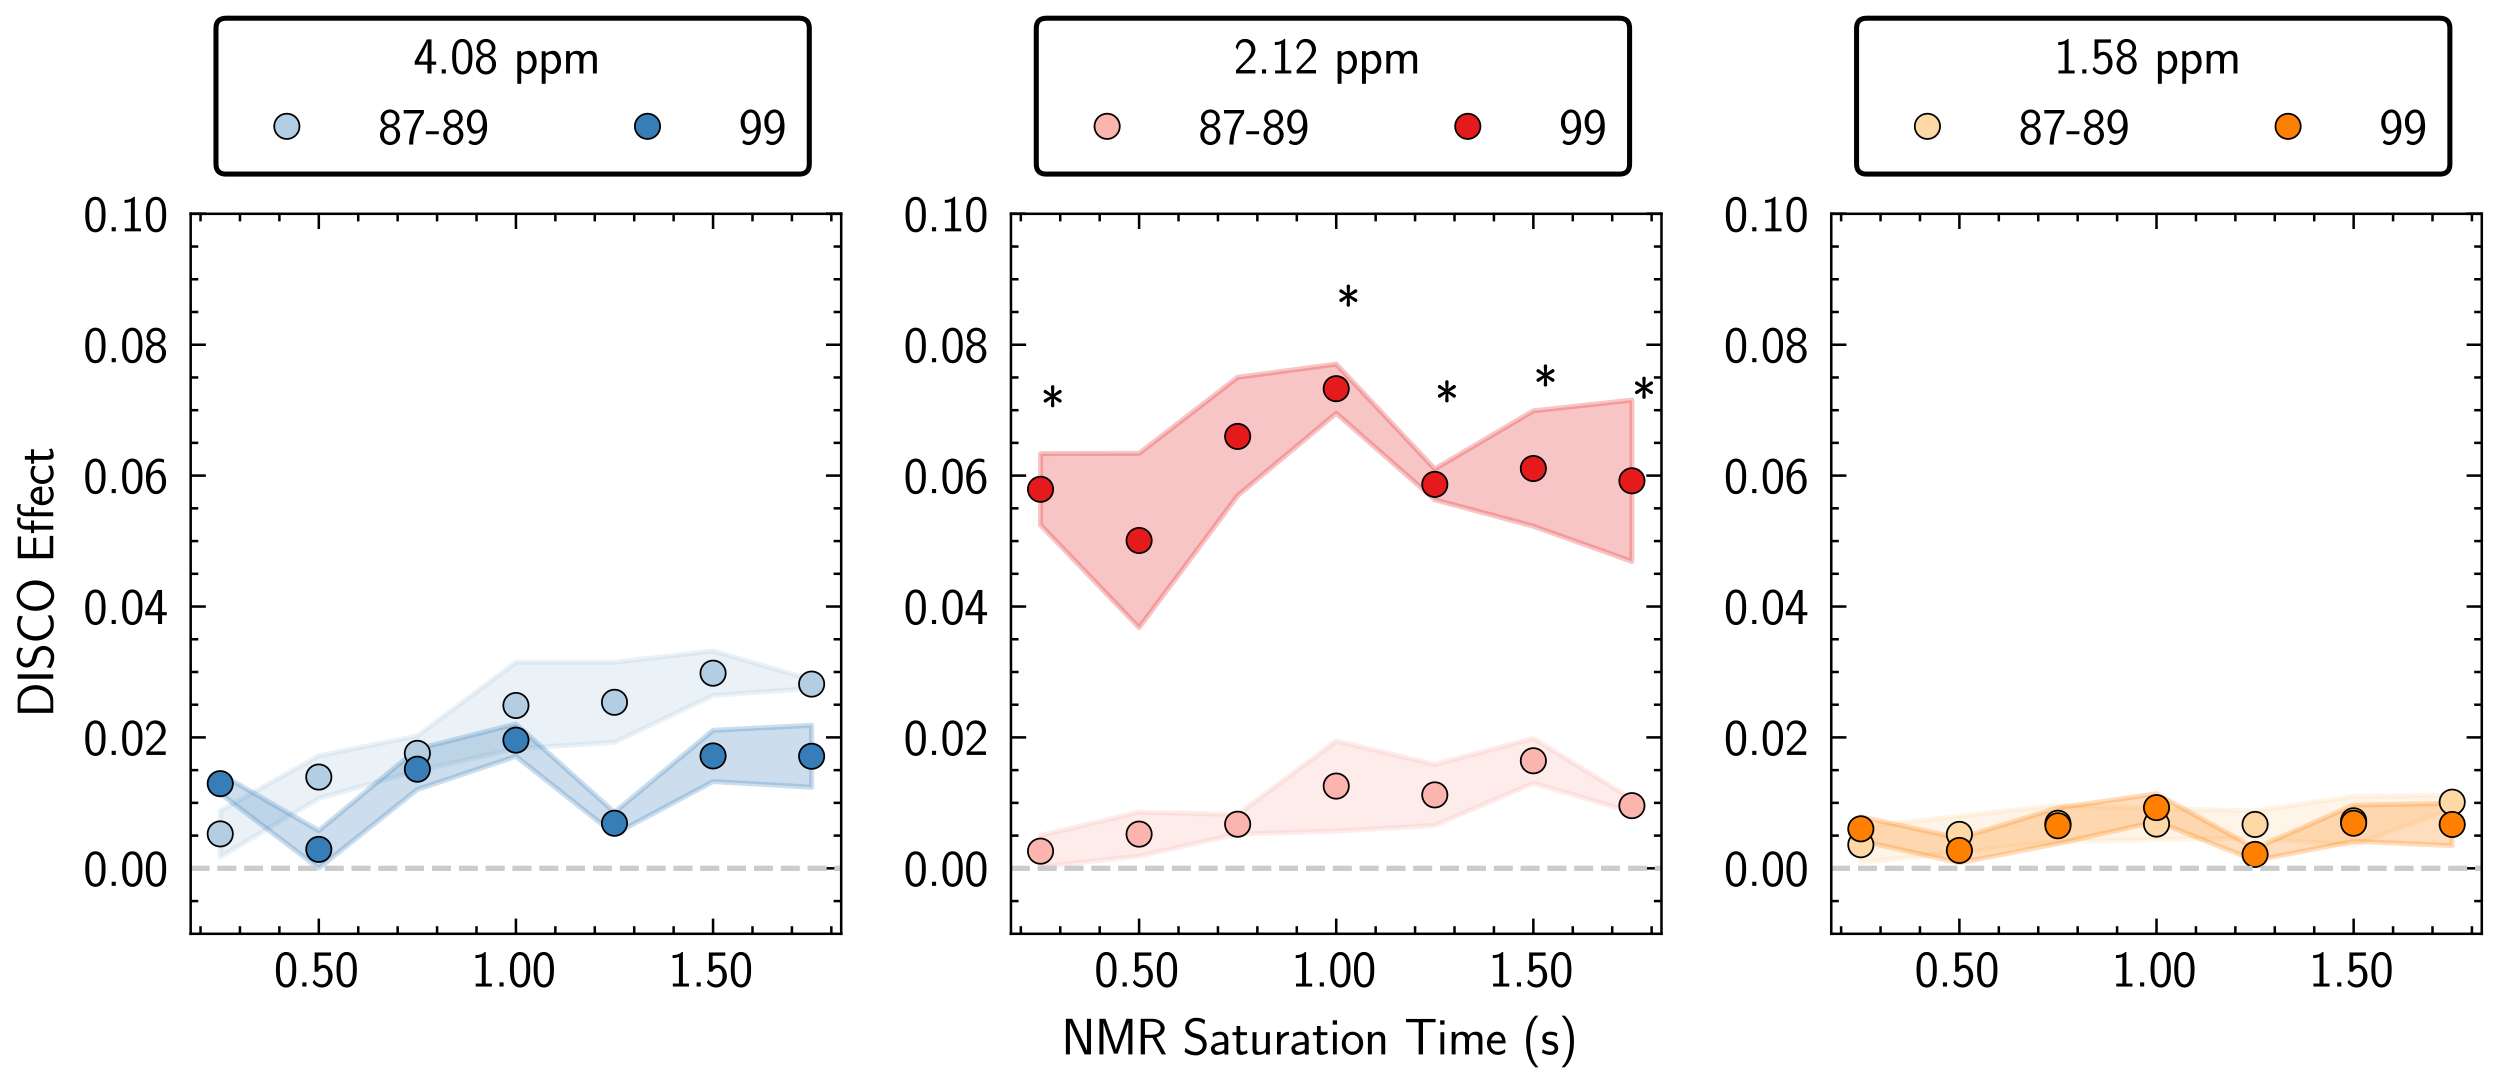 <?xml version="1.0" encoding="utf-8" standalone="no"?>
<!DOCTYPE svg PUBLIC "-//W3C//DTD SVG 1.1//EN"
  "http://www.w3.org/Graphics/SVG/1.1/DTD/svg11.dtd">
<svg xmlns:xlink="http://www.w3.org/1999/xlink" width="493.873pt" height="214.386pt" viewBox="0 0 493.873 214.386" xmlns="http://www.w3.org/2000/svg" version="1.1">
 <defs>
  <style type="text/css">*{stroke-linejoin: round; stroke-linecap: butt}</style>
 </defs>
 <g id="figure_1">
  <g id="patch_1">
   <path d="M 0 214.386 
L 493.873 214.386 
L 493.873 0 
L 0 0 
z
" style="fill: #ffffff"/>
  </g>
  <g id="axes_1">
   <g id="patch_2">
    <path d="M 37.667 184.468 
L 166.177 184.468 
L 166.177 42.237 
L 37.667 42.237 
z
" style="fill: #ffffff"/>
   </g>
   <g id="PolyCollection_1">
    <defs>
     <path id="mbafed77010" d="M 43.508 -54.198 
L 43.508 -45.096 
L 62.98 -56.682 
L 82.451 -62.112 
L 101.922 -66.494 
L 121.393 -67.752 
L 140.865 -77.012 
L 160.336 -78.393 
L 160.336 -80.097 
L 160.336 -80.097 
L 140.865 -85.789 
L 121.393 -83.544 
L 101.922 -83.542 
L 82.451 -69.02 
L 62.98 -65.079 
L 43.508 -54.198 
z
" style="stroke: #b3cde3; stroke-opacity: 0.25"/>
    </defs>
    <g clip-path="url(#pd1d8b980d4)">
     <use xlink:href="#mbafed77010" x="0" y="214.386" style="fill: #b3cde3; fill-opacity: 0.25; stroke: #b3cde3; stroke-opacity: 0.25"/>
    </g>
   </g>
   <g id="PolyCollection_2">
    <defs>
     <path id="m939ea5721a" d="M 43.508 -61.514 
L 43.508 -57.632 
L 62.98 -42.892 
L 82.451 -58.431 
L 101.922 -64.972 
L 121.393 -49.603 
L 140.865 -59.996 
L 160.336 -58.868 
L 160.336 -71.103 
L 160.336 -71.103 
L 140.865 -70.113 
L 121.393 -53.904 
L 101.922 -71.371 
L 82.451 -66.437 
L 62.98 -50.289 
L 43.508 -61.514 
z
" style="stroke: #377eb8; stroke-opacity: 0.25"/>
    </defs>
    <g clip-path="url(#pd1d8b980d4)">
     <use xlink:href="#m939ea5721a" x="0" y="214.386" style="fill: #377eb8; fill-opacity: 0.25; stroke: #377eb8; stroke-opacity: 0.25"/>
    </g>
   </g>
   <g id="matplotlib.axis_1">
    <g id="xtick_1">
     <g id="line2d_1">
      <defs>
       <path id="m8210d527b3" d="M 0 0 
L 0 -3 
" style="stroke: #000000; stroke-width: 0.5"/>
      </defs>
      <g>
       <use xlink:href="#m8210d527b3" x="62.98" y="184.468" style="stroke: #000000; stroke-width: 0.5"/>
      </g>
     </g>
     <g id="line2d_2">
      <defs>
       <path id="m9810ba88d0" d="M 0 0 
L 0 3 
" style="stroke: #000000; stroke-width: 0.5"/>
      </defs>
      <g>
       <use xlink:href="#m9810ba88d0" x="62.98" y="42.237" style="stroke: #000000; stroke-width: 0.5"/>
      </g>
     </g>
     <g id="text_1">
      <!-- 0.50 -->
      <g transform="translate(54.124 194.886)scale(0.1 -0.1)">
       <defs>
        <path id="CMSS17-30" d="M 2758 2073 
C 2758 2439 2752 3120 2490 3647 
C 2227 4153 1805 4288 1504 4288 
C 1069 4288 698 4031 506 3621 
C 301 3191 243 2748 243 2073 
C 243 1611 262 1046 493 551 
C 755 6 1197 -128 1498 -128 
C 1894 -128 2278 83 2496 525 
C 2720 988 2758 1495 2758 2073 
z
M 1498 262 
C 1011 262 864 821 819 1007 
C 742 1328 730 1636 730 2144 
C 730 2542 730 2992 851 3345 
C 998 3756 1254 3897 1498 3897 
C 1971 3897 2125 3422 2176 3255 
C 2272 2915 2272 2516 2272 2144 
C 2272 1546 2272 262 1498 262 
z
" transform="scale(0.016)"/>
        <path id="CMSS17-2e" d="M 1088 512 
L 576 512 
L 576 0 
L 1088 0 
L 1088 512 
z
" transform="scale(0.016)"/>
        <path id="CMSS17-35" d="M 934 3814 
L 2502 3814 
L 2502 4224 
L 467 4224 
L 467 1830 
L 896 1830 
C 1011 2103 1248 2304 1555 2304 
C 1843 2304 2163 2044 2163 1299 
C 2163 502 1709 268 1376 268 
C 966 268 589 521 422 871 
L 218 508 
C 512 51 992 -128 1376 -128 
C 2118 -128 2701 508 2701 1286 
C 2701 2083 2182 2694 1562 2694 
C 1338 2694 1120 2617 934 2464 
L 934 3814 
z
" transform="scale(0.016)"/>
       </defs>
       <use xlink:href="#CMSS17-30" transform="scale(0.996)"/>
       <use xlink:href="#CMSS17-2e" transform="translate(46.844 0)scale(0.996)"/>
       <use xlink:href="#CMSS17-35" transform="translate(72.868 0)scale(0.996)"/>
       <use xlink:href="#CMSS17-30" transform="translate(119.711 0)scale(0.996)"/>
      </g>
     </g>
    </g>
    <g id="xtick_2">
     <g id="line2d_3">
      <g>
       <use xlink:href="#m8210d527b3" x="101.922" y="184.468" style="stroke: #000000; stroke-width: 0.5"/>
      </g>
     </g>
     <g id="line2d_4">
      <g>
       <use xlink:href="#m9810ba88d0" x="101.922" y="42.237" style="stroke: #000000; stroke-width: 0.5"/>
      </g>
     </g>
     <g id="text_2">
      <!-- 1.00 -->
      <g transform="translate(93.066 194.886)scale(0.1 -0.1)">
       <defs>
        <path id="CMSS17-31" d="M 1818 4288 
L 1696 4288 
C 1350 3949 947 3902 538 3891 
L 538 3520 
C 723 3526 1024 3539 1325 3673 
L 1325 371 
L 570 371 
L 570 0 
L 2573 0 
L 2573 371 
L 1818 371 
L 1818 4288 
z
" transform="scale(0.016)"/>
       </defs>
       <use xlink:href="#CMSS17-31" transform="scale(0.996)"/>
       <use xlink:href="#CMSS17-2e" transform="translate(46.844 0)scale(0.996)"/>
       <use xlink:href="#CMSS17-30" transform="translate(72.868 0)scale(0.996)"/>
       <use xlink:href="#CMSS17-30" transform="translate(119.711 0)scale(0.996)"/>
      </g>
     </g>
    </g>
    <g id="xtick_3">
     <g id="line2d_5">
      <g>
       <use xlink:href="#m8210d527b3" x="140.865" y="184.468" style="stroke: #000000; stroke-width: 0.5"/>
      </g>
     </g>
     <g id="line2d_6">
      <g>
       <use xlink:href="#m9810ba88d0" x="140.865" y="42.237" style="stroke: #000000; stroke-width: 0.5"/>
      </g>
     </g>
     <g id="text_3">
      <!-- 1.50 -->
      <g transform="translate(132.009 194.886)scale(0.1 -0.1)">
       <use xlink:href="#CMSS17-31" transform="scale(0.996)"/>
       <use xlink:href="#CMSS17-2e" transform="translate(46.844 0)scale(0.996)"/>
       <use xlink:href="#CMSS17-35" transform="translate(72.868 0)scale(0.996)"/>
       <use xlink:href="#CMSS17-30" transform="translate(119.711 0)scale(0.996)"/>
      </g>
     </g>
    </g>
    <g id="xtick_4">
     <g id="line2d_7">
      <defs>
       <path id="m10ccc7a8f0" d="M 0 0 
L 0 -1.5 
" style="stroke: #000000; stroke-width: 0.5"/>
      </defs>
      <g>
       <use xlink:href="#m10ccc7a8f0" x="39.614" y="184.468" style="stroke: #000000; stroke-width: 0.5"/>
      </g>
     </g>
     <g id="line2d_8">
      <defs>
       <path id="mfb623f14bd" d="M 0 0 
L 0 1.5 
" style="stroke: #000000; stroke-width: 0.5"/>
      </defs>
      <g>
       <use xlink:href="#mfb623f14bd" x="39.614" y="42.237" style="stroke: #000000; stroke-width: 0.5"/>
      </g>
     </g>
    </g>
    <g id="xtick_5">
     <g id="line2d_9">
      <g>
       <use xlink:href="#m10ccc7a8f0" x="47.403" y="184.468" style="stroke: #000000; stroke-width: 0.5"/>
      </g>
     </g>
     <g id="line2d_10">
      <g>
       <use xlink:href="#mfb623f14bd" x="47.403" y="42.237" style="stroke: #000000; stroke-width: 0.5"/>
      </g>
     </g>
    </g>
    <g id="xtick_6">
     <g id="line2d_11">
      <g>
       <use xlink:href="#m10ccc7a8f0" x="55.191" y="184.468" style="stroke: #000000; stroke-width: 0.5"/>
      </g>
     </g>
     <g id="line2d_12">
      <g>
       <use xlink:href="#mfb623f14bd" x="55.191" y="42.237" style="stroke: #000000; stroke-width: 0.5"/>
      </g>
     </g>
    </g>
    <g id="xtick_7">
     <g id="line2d_13">
      <g>
       <use xlink:href="#m10ccc7a8f0" x="70.768" y="184.468" style="stroke: #000000; stroke-width: 0.5"/>
      </g>
     </g>
     <g id="line2d_14">
      <g>
       <use xlink:href="#mfb623f14bd" x="70.768" y="42.237" style="stroke: #000000; stroke-width: 0.5"/>
      </g>
     </g>
    </g>
    <g id="xtick_8">
     <g id="line2d_15">
      <g>
       <use xlink:href="#m10ccc7a8f0" x="78.557" y="184.468" style="stroke: #000000; stroke-width: 0.5"/>
      </g>
     </g>
     <g id="line2d_16">
      <g>
       <use xlink:href="#mfb623f14bd" x="78.557" y="42.237" style="stroke: #000000; stroke-width: 0.5"/>
      </g>
     </g>
    </g>
    <g id="xtick_9">
     <g id="line2d_17">
      <g>
       <use xlink:href="#m10ccc7a8f0" x="86.345" y="184.468" style="stroke: #000000; stroke-width: 0.5"/>
      </g>
     </g>
     <g id="line2d_18">
      <g>
       <use xlink:href="#mfb623f14bd" x="86.345" y="42.237" style="stroke: #000000; stroke-width: 0.5"/>
      </g>
     </g>
    </g>
    <g id="xtick_10">
     <g id="line2d_19">
      <g>
       <use xlink:href="#m10ccc7a8f0" x="94.134" y="184.468" style="stroke: #000000; stroke-width: 0.5"/>
      </g>
     </g>
     <g id="line2d_20">
      <g>
       <use xlink:href="#mfb623f14bd" x="94.134" y="42.237" style="stroke: #000000; stroke-width: 0.5"/>
      </g>
     </g>
    </g>
    <g id="xtick_11">
     <g id="line2d_21">
      <g>
       <use xlink:href="#m10ccc7a8f0" x="109.711" y="184.468" style="stroke: #000000; stroke-width: 0.5"/>
      </g>
     </g>
     <g id="line2d_22">
      <g>
       <use xlink:href="#mfb623f14bd" x="109.711" y="42.237" style="stroke: #000000; stroke-width: 0.5"/>
      </g>
     </g>
    </g>
    <g id="xtick_12">
     <g id="line2d_23">
      <g>
       <use xlink:href="#m10ccc7a8f0" x="117.499" y="184.468" style="stroke: #000000; stroke-width: 0.5"/>
      </g>
     </g>
     <g id="line2d_24">
      <g>
       <use xlink:href="#mfb623f14bd" x="117.499" y="42.237" style="stroke: #000000; stroke-width: 0.5"/>
      </g>
     </g>
    </g>
    <g id="xtick_13">
     <g id="line2d_25">
      <g>
       <use xlink:href="#m10ccc7a8f0" x="125.288" y="184.468" style="stroke: #000000; stroke-width: 0.5"/>
      </g>
     </g>
     <g id="line2d_26">
      <g>
       <use xlink:href="#mfb623f14bd" x="125.288" y="42.237" style="stroke: #000000; stroke-width: 0.5"/>
      </g>
     </g>
    </g>
    <g id="xtick_14">
     <g id="line2d_27">
      <g>
       <use xlink:href="#m10ccc7a8f0" x="133.076" y="184.468" style="stroke: #000000; stroke-width: 0.5"/>
      </g>
     </g>
     <g id="line2d_28">
      <g>
       <use xlink:href="#mfb623f14bd" x="133.076" y="42.237" style="stroke: #000000; stroke-width: 0.5"/>
      </g>
     </g>
    </g>
    <g id="xtick_15">
     <g id="line2d_29">
      <g>
       <use xlink:href="#m10ccc7a8f0" x="148.653" y="184.468" style="stroke: #000000; stroke-width: 0.5"/>
      </g>
     </g>
     <g id="line2d_30">
      <g>
       <use xlink:href="#mfb623f14bd" x="148.653" y="42.237" style="stroke: #000000; stroke-width: 0.5"/>
      </g>
     </g>
    </g>
    <g id="xtick_16">
     <g id="line2d_31">
      <g>
       <use xlink:href="#m10ccc7a8f0" x="156.442" y="184.468" style="stroke: #000000; stroke-width: 0.5"/>
      </g>
     </g>
     <g id="line2d_32">
      <g>
       <use xlink:href="#mfb623f14bd" x="156.442" y="42.237" style="stroke: #000000; stroke-width: 0.5"/>
      </g>
     </g>
    </g>
    <g id="xtick_17">
     <g id="line2d_33">
      <g>
       <use xlink:href="#m10ccc7a8f0" x="164.23" y="184.468" style="stroke: #000000; stroke-width: 0.5"/>
      </g>
     </g>
     <g id="line2d_34">
      <g>
       <use xlink:href="#mfb623f14bd" x="164.23" y="42.237" style="stroke: #000000; stroke-width: 0.5"/>
      </g>
     </g>
    </g>
   </g>
   <g id="matplotlib.axis_2">
    <g id="ytick_1">
     <g id="line2d_35">
      <defs>
       <path id="m8c9d0de950" d="M 0 0 
L 3 0 
" style="stroke: #000000; stroke-width: 0.5"/>
      </defs>
      <g>
       <use xlink:href="#m8c9d0de950" x="37.667" y="171.538" style="stroke: #000000; stroke-width: 0.5"/>
      </g>
     </g>
     <g id="line2d_36">
      <defs>
       <path id="m2206f59bff" d="M 0 0 
L -3 0 
" style="stroke: #000000; stroke-width: 0.5"/>
      </defs>
      <g>
       <use xlink:href="#m2206f59bff" x="166.177" y="171.538" style="stroke: #000000; stroke-width: 0.5"/>
      </g>
     </g>
     <g id="text_4">
      <!-- 0.00 -->
      <g transform="translate(16.456 174.997)scale(0.1 -0.1)">
       <use xlink:href="#CMSS17-30" transform="scale(0.996)"/>
       <use xlink:href="#CMSS17-2e" transform="translate(46.844 0)scale(0.996)"/>
       <use xlink:href="#CMSS17-30" transform="translate(72.868 0)scale(0.996)"/>
       <use xlink:href="#CMSS17-30" transform="translate(119.711 0)scale(0.996)"/>
      </g>
     </g>
    </g>
    <g id="ytick_2">
     <g id="line2d_37">
      <g>
       <use xlink:href="#m8c9d0de950" x="37.667" y="145.678" style="stroke: #000000; stroke-width: 0.5"/>
      </g>
     </g>
     <g id="line2d_38">
      <g>
       <use xlink:href="#m2206f59bff" x="166.177" y="145.678" style="stroke: #000000; stroke-width: 0.5"/>
      </g>
     </g>
     <g id="text_5">
      <!-- 0.02 -->
      <g transform="translate(16.456 149.137)scale(0.1 -0.1)">
       <defs>
        <path id="CMSS17-32" d="M 1651 1353 
C 1830 1538 2099 1761 2285 1984 
C 2464 2201 2701 2507 2701 2953 
C 2701 3655 2227 4288 1421 4288 
C 787 4288 422 3891 250 3272 
L 499 2928 
C 640 3508 838 3878 1338 3878 
C 1888 3878 2195 3431 2195 2940 
C 2195 2354 1747 1901 1408 1563 
C 1030 1187 659 805 301 409 
L 301 0 
L 2701 0 
L 2701 435 
L 1613 435 
C 1536 435 1459 428 1382 428 
L 742 428 
L 742 435 
L 1651 1353 
z
" transform="scale(0.016)"/>
       </defs>
       <use xlink:href="#CMSS17-30" transform="scale(0.996)"/>
       <use xlink:href="#CMSS17-2e" transform="translate(46.844 0)scale(0.996)"/>
       <use xlink:href="#CMSS17-30" transform="translate(72.868 0)scale(0.996)"/>
       <use xlink:href="#CMSS17-32" transform="translate(119.711 0)scale(0.996)"/>
      </g>
     </g>
    </g>
    <g id="ytick_3">
     <g id="line2d_39">
      <g>
       <use xlink:href="#m8c9d0de950" x="37.667" y="119.818" style="stroke: #000000; stroke-width: 0.5"/>
      </g>
     </g>
     <g id="line2d_40">
      <g>
       <use xlink:href="#m2206f59bff" x="166.177" y="119.818" style="stroke: #000000; stroke-width: 0.5"/>
      </g>
     </g>
     <g id="text_6">
      <!-- 0.04 -->
      <g transform="translate(16.456 123.277)scale(0.1 -0.1)">
       <defs>
        <path id="CMSS17-34" d="M 2253 1088 
L 2835 1088 
L 2835 1478 
L 2253 1478 
L 2253 4224 
L 1690 4224 
L 166 1478 
L 166 1088 
L 1747 1088 
L 1747 0 
L 2253 0 
L 2253 1088 
z
M 659 1478 
C 1030 2139 1766 3474 1766 3927 
L 1766 1478 
L 659 1478 
z
" transform="scale(0.016)"/>
       </defs>
       <use xlink:href="#CMSS17-30" transform="scale(0.996)"/>
       <use xlink:href="#CMSS17-2e" transform="translate(46.844 0)scale(0.996)"/>
       <use xlink:href="#CMSS17-30" transform="translate(72.868 0)scale(0.996)"/>
       <use xlink:href="#CMSS17-34" transform="translate(119.711 0)scale(0.996)"/>
      </g>
     </g>
    </g>
    <g id="ytick_4">
     <g id="line2d_41">
      <g>
       <use xlink:href="#m8c9d0de950" x="37.667" y="93.958" style="stroke: #000000; stroke-width: 0.5"/>
      </g>
     </g>
     <g id="line2d_42">
      <g>
       <use xlink:href="#m2206f59bff" x="166.177" y="93.958" style="stroke: #000000; stroke-width: 0.5"/>
      </g>
     </g>
     <g id="text_7">
      <!-- 0.06 -->
      <g transform="translate(16.456 97.417)scale(0.1 -0.1)">
       <defs>
        <path id="CMSS17-36" d="M 2496 4159 
C 2227 4268 2035 4288 1856 4288 
C 1024 4288 250 3408 250 2023 
C 250 268 986 -128 1510 -128 
C 1798 -128 2086 -39 2362 281 
C 2643 619 2752 900 2752 1392 
C 2752 2183 2362 2886 1779 2886 
C 1357 2886 992 2662 768 2381 
C 832 3290 1254 3897 1862 3897 
C 2029 3897 2246 3871 2496 3760 
L 2496 4159 
z
M 774 1372 
C 774 1423 774 1455 781 1551 
C 781 2049 1069 2496 1536 2496 
C 1837 2496 1990 2336 2106 2138 
C 2240 1889 2246 1653 2246 1392 
C 2246 1143 2246 894 2099 638 
C 1978 441 1818 268 1510 268 
C 902 268 800 1117 774 1372 
z
" transform="scale(0.016)"/>
       </defs>
       <use xlink:href="#CMSS17-30" transform="scale(0.996)"/>
       <use xlink:href="#CMSS17-2e" transform="translate(46.844 0)scale(0.996)"/>
       <use xlink:href="#CMSS17-30" transform="translate(72.868 0)scale(0.996)"/>
       <use xlink:href="#CMSS17-36" transform="translate(119.711 0)scale(0.996)"/>
      </g>
     </g>
    </g>
    <g id="ytick_5">
     <g id="line2d_43">
      <g>
       <use xlink:href="#m8c9d0de950" x="37.667" y="68.097" style="stroke: #000000; stroke-width: 0.5"/>
      </g>
     </g>
     <g id="line2d_44">
      <g>
       <use xlink:href="#m2206f59bff" x="166.177" y="68.097" style="stroke: #000000; stroke-width: 0.5"/>
      </g>
     </g>
     <g id="text_8">
      <!-- 0.08 -->
      <g transform="translate(16.456 71.557)scale(0.1 -0.1)">
       <defs>
        <path id="CMSS17-38" d="M 1933 2246 
C 2419 2406 2669 2793 2669 3174 
C 2669 3774 2157 4288 1504 4288 
C 826 4288 333 3755 333 3174 
C 333 2799 576 2412 1069 2246 
C 442 2003 250 1516 250 1152 
C 250 448 819 -128 1498 -128 
C 2202 -128 2752 460 2752 1152 
C 2752 1574 2502 2022 1933 2246 
z
M 1504 2438 
C 1075 2438 787 2728 787 3167 
C 787 3613 1075 3897 1504 3897 
C 1901 3897 2214 3639 2214 3167 
C 2214 2703 1907 2438 1504 2438 
z
M 1504 268 
C 1139 268 749 518 749 1158 
C 749 1817 1184 2048 1498 2048 
C 1843 2048 2253 1804 2253 1158 
C 2253 492 1830 268 1504 268 
z
" transform="scale(0.016)"/>
       </defs>
       <use xlink:href="#CMSS17-30" transform="scale(0.996)"/>
       <use xlink:href="#CMSS17-2e" transform="translate(46.844 0)scale(0.996)"/>
       <use xlink:href="#CMSS17-30" transform="translate(72.868 0)scale(0.996)"/>
       <use xlink:href="#CMSS17-38" transform="translate(119.711 0)scale(0.996)"/>
      </g>
     </g>
    </g>
    <g id="ytick_6">
     <g id="line2d_45">
      <g>
       <use xlink:href="#m8c9d0de950" x="37.667" y="42.237" style="stroke: #000000; stroke-width: 0.5"/>
      </g>
     </g>
     <g id="line2d_46">
      <g>
       <use xlink:href="#m2206f59bff" x="166.177" y="42.237" style="stroke: #000000; stroke-width: 0.5"/>
      </g>
     </g>
     <g id="text_9">
      <!-- 0.10 -->
      <g transform="translate(16.456 45.697)scale(0.1 -0.1)">
       <use xlink:href="#CMSS17-30" transform="scale(0.996)"/>
       <use xlink:href="#CMSS17-2e" transform="translate(46.844 0)scale(0.996)"/>
       <use xlink:href="#CMSS17-31" transform="translate(72.868 0)scale(0.996)"/>
       <use xlink:href="#CMSS17-30" transform="translate(119.711 0)scale(0.996)"/>
      </g>
     </g>
    </g>
    <g id="ytick_7">
     <g id="line2d_47">
      <defs>
       <path id="m0d8f9d40fc" d="M 0 0 
L 1.5 0 
" style="stroke: #000000; stroke-width: 0.5"/>
      </defs>
      <g>
       <use xlink:href="#m0d8f9d40fc" x="37.667" y="178.003" style="stroke: #000000; stroke-width: 0.5"/>
      </g>
     </g>
     <g id="line2d_48">
      <defs>
       <path id="m9a2d32138a" d="M 0 0 
L -1.5 0 
" style="stroke: #000000; stroke-width: 0.5"/>
      </defs>
      <g>
       <use xlink:href="#m9a2d32138a" x="166.177" y="178.003" style="stroke: #000000; stroke-width: 0.5"/>
      </g>
     </g>
    </g>
    <g id="ytick_8">
     <g id="line2d_49">
      <g>
       <use xlink:href="#m0d8f9d40fc" x="37.667" y="165.073" style="stroke: #000000; stroke-width: 0.5"/>
      </g>
     </g>
     <g id="line2d_50">
      <g>
       <use xlink:href="#m9a2d32138a" x="166.177" y="165.073" style="stroke: #000000; stroke-width: 0.5"/>
      </g>
     </g>
    </g>
    <g id="ytick_9">
     <g id="line2d_51">
      <g>
       <use xlink:href="#m0d8f9d40fc" x="37.667" y="158.608" style="stroke: #000000; stroke-width: 0.5"/>
      </g>
     </g>
     <g id="line2d_52">
      <g>
       <use xlink:href="#m9a2d32138a" x="166.177" y="158.608" style="stroke: #000000; stroke-width: 0.5"/>
      </g>
     </g>
    </g>
    <g id="ytick_10">
     <g id="line2d_53">
      <g>
       <use xlink:href="#m0d8f9d40fc" x="37.667" y="152.143" style="stroke: #000000; stroke-width: 0.5"/>
      </g>
     </g>
     <g id="line2d_54">
      <g>
       <use xlink:href="#m9a2d32138a" x="166.177" y="152.143" style="stroke: #000000; stroke-width: 0.5"/>
      </g>
     </g>
    </g>
    <g id="ytick_11">
     <g id="line2d_55">
      <g>
       <use xlink:href="#m0d8f9d40fc" x="37.667" y="139.213" style="stroke: #000000; stroke-width: 0.5"/>
      </g>
     </g>
     <g id="line2d_56">
      <g>
       <use xlink:href="#m9a2d32138a" x="166.177" y="139.213" style="stroke: #000000; stroke-width: 0.5"/>
      </g>
     </g>
    </g>
    <g id="ytick_12">
     <g id="line2d_57">
      <g>
       <use xlink:href="#m0d8f9d40fc" x="37.667" y="132.748" style="stroke: #000000; stroke-width: 0.5"/>
      </g>
     </g>
     <g id="line2d_58">
      <g>
       <use xlink:href="#m9a2d32138a" x="166.177" y="132.748" style="stroke: #000000; stroke-width: 0.5"/>
      </g>
     </g>
    </g>
    <g id="ytick_13">
     <g id="line2d_59">
      <g>
       <use xlink:href="#m0d8f9d40fc" x="37.667" y="126.283" style="stroke: #000000; stroke-width: 0.5"/>
      </g>
     </g>
     <g id="line2d_60">
      <g>
       <use xlink:href="#m9a2d32138a" x="166.177" y="126.283" style="stroke: #000000; stroke-width: 0.5"/>
      </g>
     </g>
    </g>
    <g id="ytick_14">
     <g id="line2d_61">
      <g>
       <use xlink:href="#m0d8f9d40fc" x="37.667" y="113.353" style="stroke: #000000; stroke-width: 0.5"/>
      </g>
     </g>
     <g id="line2d_62">
      <g>
       <use xlink:href="#m9a2d32138a" x="166.177" y="113.353" style="stroke: #000000; stroke-width: 0.5"/>
      </g>
     </g>
    </g>
    <g id="ytick_15">
     <g id="line2d_63">
      <g>
       <use xlink:href="#m0d8f9d40fc" x="37.667" y="106.888" style="stroke: #000000; stroke-width: 0.5"/>
      </g>
     </g>
     <g id="line2d_64">
      <g>
       <use xlink:href="#m9a2d32138a" x="166.177" y="106.888" style="stroke: #000000; stroke-width: 0.5"/>
      </g>
     </g>
    </g>
    <g id="ytick_16">
     <g id="line2d_65">
      <g>
       <use xlink:href="#m0d8f9d40fc" x="37.667" y="100.423" style="stroke: #000000; stroke-width: 0.5"/>
      </g>
     </g>
     <g id="line2d_66">
      <g>
       <use xlink:href="#m9a2d32138a" x="166.177" y="100.423" style="stroke: #000000; stroke-width: 0.5"/>
      </g>
     </g>
    </g>
    <g id="ytick_17">
     <g id="line2d_67">
      <g>
       <use xlink:href="#m0d8f9d40fc" x="37.667" y="87.493" style="stroke: #000000; stroke-width: 0.5"/>
      </g>
     </g>
     <g id="line2d_68">
      <g>
       <use xlink:href="#m9a2d32138a" x="166.177" y="87.493" style="stroke: #000000; stroke-width: 0.5"/>
      </g>
     </g>
    </g>
    <g id="ytick_18">
     <g id="line2d_69">
      <g>
       <use xlink:href="#m0d8f9d40fc" x="37.667" y="81.028" style="stroke: #000000; stroke-width: 0.5"/>
      </g>
     </g>
     <g id="line2d_70">
      <g>
       <use xlink:href="#m9a2d32138a" x="166.177" y="81.028" style="stroke: #000000; stroke-width: 0.5"/>
      </g>
     </g>
    </g>
    <g id="ytick_19">
     <g id="line2d_71">
      <g>
       <use xlink:href="#m0d8f9d40fc" x="37.667" y="74.563" style="stroke: #000000; stroke-width: 0.5"/>
      </g>
     </g>
     <g id="line2d_72">
      <g>
       <use xlink:href="#m9a2d32138a" x="166.177" y="74.563" style="stroke: #000000; stroke-width: 0.5"/>
      </g>
     </g>
    </g>
    <g id="ytick_20">
     <g id="line2d_73">
      <g>
       <use xlink:href="#m0d8f9d40fc" x="37.667" y="61.632" style="stroke: #000000; stroke-width: 0.5"/>
      </g>
     </g>
     <g id="line2d_74">
      <g>
       <use xlink:href="#m9a2d32138a" x="166.177" y="61.632" style="stroke: #000000; stroke-width: 0.5"/>
      </g>
     </g>
    </g>
    <g id="ytick_21">
     <g id="line2d_75">
      <g>
       <use xlink:href="#m0d8f9d40fc" x="37.667" y="55.167" style="stroke: #000000; stroke-width: 0.5"/>
      </g>
     </g>
     <g id="line2d_76">
      <g>
       <use xlink:href="#m9a2d32138a" x="166.177" y="55.167" style="stroke: #000000; stroke-width: 0.5"/>
      </g>
     </g>
    </g>
    <g id="ytick_22">
     <g id="line2d_77">
      <g>
       <use xlink:href="#m0d8f9d40fc" x="37.667" y="48.702" style="stroke: #000000; stroke-width: 0.5"/>
      </g>
     </g>
     <g id="line2d_78">
      <g>
       <use xlink:href="#m9a2d32138a" x="166.177" y="48.702" style="stroke: #000000; stroke-width: 0.5"/>
      </g>
     </g>
    </g>
    <g id="text_10">
     <!-- DISCO Effect -->
     <g transform="translate(10.518 141.718)rotate(-90)scale(0.1 -0.1)">
      <defs>
       <path id="CMSS17-44" d="M 570 4416 
L 570 0 
L 2144 0 
C 3194 0 4000 981 4000 2169 
C 4000 3396 3194 4416 2144 4416 
L 570 4416 
z
M 1094 358 
L 1094 4057 
L 2003 4057 
C 2861 4057 3475 3275 3475 2169 
C 3475 1108 2867 358 2003 358 
L 1094 358 
z
" transform="scale(0.016)"/>
       <path id="CMSS17-49" d="M 1094 4416 
L 557 4416 
L 557 0 
L 1094 0 
L 1094 4416 
z
" transform="scale(0.016)"/>
       <path id="CMSS17-53" d="M 2797 4230 
C 2515 4396 2208 4544 1690 4544 
C 864 4544 333 3934 333 3309 
C 333 3064 403 2787 653 2504 
C 902 2220 1184 2143 1542 2053 
C 1690 2014 1939 1943 1984 1924 
C 2342 1782 2515 1454 2515 1144 
C 2515 738 2202 307 1645 307 
C 1453 307 890 339 358 829 
L 269 320 
C 794 -64 1363 -128 1651 -128 
C 2438 -128 3002 494 3002 1202 
C 3002 1460 2925 1789 2656 2092 
C 2394 2381 2163 2446 1638 2588 
C 1338 2665 1146 2717 986 2916 
C 877 3058 819 3193 819 3367 
C 819 3728 1126 4121 1690 4121 
C 1971 4121 2336 4063 2707 3715 
L 2797 4230 
z
" transform="scale(0.016)"/>
       <path id="CMSS17-43" d="M 3501 705 
C 3072 416 2874 332 2355 332 
C 1459 332 934 1304 934 2191 
C 934 3137 1472 4070 2381 4070 
C 2790 4070 3059 3954 3386 3748 
L 3475 4255 
C 3168 4409 2778 4480 2387 4480 
C 1158 4480 397 3343 397 2191 
C 397 924 1299 -77 2323 -77 
C 2874 -77 3066 -32 3539 268 
L 3501 705 
z
" transform="scale(0.016)"/>
       <path id="CMSS17-4f" d="M 4096 2201 
C 4096 3541 3219 4544 2214 4544 
C 1210 4544 333 3535 333 2201 
C 333 855 1222 -128 2214 -128 
C 3206 -128 4096 855 4096 2201 
z
M 2214 275 
C 1510 275 870 1067 870 2285 
C 870 3470 1549 4140 2214 4140 
C 2880 4140 3558 3470 3558 2285 
C 3558 1061 2912 275 2214 275 
z
" transform="scale(0.016)"/>
       <path id="CMSS17-45" d="M 1958 435 
C 1446 435 1216 435 1101 428 
L 1101 2105 
L 3085 2105 
L 3085 2496 
L 1101 2496 
L 1101 3993 
L 1926 3993 
C 2003 3993 2080 3987 2157 3987 
L 3251 3987 
L 3251 4403 
L 563 4403 
L 563 0 
L 3334 0 
L 3334 441 
L 1958 435 
z
" transform="scale(0.016)"/>
       <path id="CMSS17-b" d="M 1075 2380 
L 1734 2380 
L 1734 2752 
L 1062 2752 
L 1062 3563 
C 1062 4000 1395 4089 1613 4089 
C 1837 4089 2022 4032 2093 4007 
L 2093 4428 
C 2022 4441 1830 4480 1619 4480 
C 1030 4480 602 4000 602 3366 
L 602 2752 
L 160 2752 
L 160 2380 
L 602 2380 
L 602 0 
L 1075 0 
L 1075 2380 
z
M 2739 2380 
L 3398 2380 
L 3398 2752 
L 2726 2752 
L 2726 3563 
C 2726 4000 3059 4089 3277 4089 
C 3501 4089 3686 4032 3757 4007 
L 3757 4428 
C 3686 4441 3494 4480 3283 4480 
C 2694 4480 2266 4000 2266 3366 
L 2266 0 
L 2739 0 
L 2739 2380 
z
" transform="scale(0.016)"/>
       <path id="CMSS17-65" d="M 2502 1375 
C 2502 1587 2490 2001 2285 2347 
C 2061 2713 1696 2816 1421 2816 
C 755 2816 192 2184 192 1363 
C 192 579 774 -64 1510 -64 
C 1798 -64 2150 19 2470 249 
C 2470 275 2458 414 2451 421 
C 2451 433 2432 629 2432 655 
C 2125 408 1773 326 1517 326 
C 1107 326 666 667 646 1375 
L 2502 1375 
z
M 698 1728 
C 781 2086 1062 2425 1421 2425 
C 1517 2425 1965 2412 2080 1728 
L 698 1728 
z
" transform="scale(0.016)"/>
       <path id="CMSS17-63" d="M 2464 2540 
C 2464 2585 2170 2713 2093 2739 
C 1882 2816 1613 2816 1542 2816 
C 710 2816 211 2092 211 1363 
C 211 595 768 -64 1517 -64 
C 1946 -64 2253 76 2502 243 
L 2464 665 
C 2189 454 1869 339 1523 339 
C 1024 339 698 774 698 1369 
C 698 1830 909 2412 1549 2412 
C 1901 2412 2099 2342 2394 2143 
L 2464 2540 
z
" transform="scale(0.016)"/>
       <path id="CMSS17-74" d="M 1069 2380 
L 1901 2380 
L 1901 2752 
L 1069 2752 
L 1069 3520 
L 614 3520 
L 614 2752 
L 109 2752 
L 109 2380 
L 602 2380 
L 602 751 
C 602 384 685 -64 1107 -64 
C 1427 -64 1722 25 2003 172 
L 1901 551 
C 1747 416 1562 339 1363 339 
C 1082 339 1069 699 1069 860 
L 1069 2380 
z
" transform="scale(0.016)"/>
      </defs>
      <use xlink:href="#CMSS17-44" transform="scale(0.996)"/>
      <use xlink:href="#CMSS17-49" transform="translate(67.543 0)scale(0.996)"/>
      <use xlink:href="#CMSS17-53" transform="translate(93.327 0)scale(0.996)"/>
      <use xlink:href="#CMSS17-43" transform="translate(145.375 0)scale(0.996)"/>
      <use xlink:href="#CMSS17-4f" transform="translate(205.231 0)scale(0.996)"/>
      <use xlink:href="#CMSS17-45" transform="translate(305.484 0)scale(0.996)"/>
      <use xlink:href="#CMSS17-b" transform="translate(361.376 0)scale(0.996)"/>
      <use xlink:href="#CMSS17-65" transform="translate(416.027 0)scale(0.996)"/>
      <use xlink:href="#CMSS17-63" transform="translate(457.666 0)scale(0.996)"/>
      <use xlink:href="#CMSS17-74" transform="translate(499.305 0)scale(0.996)"/>
     </g>
    </g>
   </g>
   <g id="line2d_79">
    <defs>
     <path id="me8a1751304" d="M 0 2.5 
C 0.663 2.5 1.299 2.237 1.768 1.768 
C 2.237 1.299 2.5 0.663 2.5 0 
C 2.5 -0.663 2.237 -1.299 1.768 -1.768 
C 1.299 -2.237 0.663 -2.5 0 -2.5 
C -0.663 -2.5 -1.299 -2.237 -1.768 -1.768 
C -2.237 -1.299 -2.5 -0.663 -2.5 0 
C -2.5 0.663 -2.237 1.299 -1.768 1.768 
C -1.299 2.237 -0.663 2.5 0 2.5 
z
" style="stroke: #000000; stroke-width: 0.35"/>
    </defs>
    <g clip-path="url(#pd1d8b980d4)">
     <use xlink:href="#me8a1751304" x="43.508" y="164.739" style="fill: #b3cde3; stroke: #000000; stroke-width: 0.35"/>
     <use xlink:href="#me8a1751304" x="62.98" y="153.505" style="fill: #b3cde3; stroke: #000000; stroke-width: 0.35"/>
     <use xlink:href="#me8a1751304" x="82.451" y="148.82" style="fill: #b3cde3; stroke: #000000; stroke-width: 0.35"/>
     <use xlink:href="#me8a1751304" x="101.922" y="139.368" style="fill: #b3cde3; stroke: #000000; stroke-width: 0.35"/>
     <use xlink:href="#me8a1751304" x="121.393" y="138.738" style="fill: #b3cde3; stroke: #000000; stroke-width: 0.35"/>
     <use xlink:href="#me8a1751304" x="140.865" y="132.986" style="fill: #b3cde3; stroke: #000000; stroke-width: 0.35"/>
     <use xlink:href="#me8a1751304" x="160.336" y="135.141" style="fill: #b3cde3; stroke: #000000; stroke-width: 0.35"/>
    </g>
   </g>
   <g id="line2d_80">
    <path d="M 37.667 171.538 
L 166.177 171.538 
" clip-path="url(#pd1d8b980d4)" style="fill: none; stroke-dasharray: 3.7,1.6; stroke-dashoffset: 0; stroke: #cccccc"/>
   </g>
   <g id="line2d_81">
    <defs>
     <path id="mc0d7b73648" d="M 0 2.5 
C 0.663 2.5 1.299 2.237 1.768 1.768 
C 2.237 1.299 2.5 0.663 2.5 0 
C 2.5 -0.663 2.237 -1.299 1.768 -1.768 
C 1.299 -2.237 0.663 -2.5 0 -2.5 
C -0.663 -2.5 -1.299 -2.237 -1.768 -1.768 
C -2.237 -1.299 -2.5 -0.663 -2.5 0 
C -2.5 0.663 -2.237 1.299 -1.768 1.768 
C -1.299 2.237 -0.663 2.5 0 2.5 
z
" style="stroke: #000000; stroke-width: 0.35"/>
    </defs>
    <g clip-path="url(#pd1d8b980d4)">
     <use xlink:href="#mc0d7b73648" x="43.508" y="154.813" style="fill: #377eb8; stroke: #000000; stroke-width: 0.35"/>
     <use xlink:href="#mc0d7b73648" x="62.98" y="167.795" style="fill: #377eb8; stroke: #000000; stroke-width: 0.35"/>
     <use xlink:href="#mc0d7b73648" x="82.451" y="151.952" style="fill: #377eb8; stroke: #000000; stroke-width: 0.35"/>
     <use xlink:href="#mc0d7b73648" x="101.922" y="146.214" style="fill: #377eb8; stroke: #000000; stroke-width: 0.35"/>
     <use xlink:href="#mc0d7b73648" x="121.393" y="162.632" style="fill: #377eb8; stroke: #000000; stroke-width: 0.35"/>
     <use xlink:href="#mc0d7b73648" x="140.865" y="149.332" style="fill: #377eb8; stroke: #000000; stroke-width: 0.35"/>
     <use xlink:href="#mc0d7b73648" x="160.336" y="149.4" style="fill: #377eb8; stroke: #000000; stroke-width: 0.35"/>
    </g>
   </g>
   <g id="line2d_82">
    <path d="M 37.667 171.538 
L 166.177 171.538 
" clip-path="url(#pd1d8b980d4)" style="fill: none; stroke-dasharray: 3.7,1.6; stroke-dashoffset: 0; stroke: #cccccc"/>
   </g>
   <g id="patch_3">
    <path d="M 37.667 184.468 
L 37.667 42.237 
" style="fill: none; stroke: #000000; stroke-width: 0.5; stroke-linejoin: miter; stroke-linecap: square"/>
   </g>
   <g id="patch_4">
    <path d="M 166.177 184.468 
L 166.177 42.237 
" style="fill: none; stroke: #000000; stroke-width: 0.5; stroke-linejoin: miter; stroke-linecap: square"/>
   </g>
   <g id="patch_5">
    <path d="M 37.667 184.468 
L 166.177 184.468 
" style="fill: none; stroke: #000000; stroke-width: 0.5; stroke-linejoin: miter; stroke-linecap: square"/>
   </g>
   <g id="patch_6">
    <path d="M 37.667 42.237 
L 166.177 42.237 
" style="fill: none; stroke: #000000; stroke-width: 0.5; stroke-linejoin: miter; stroke-linecap: square"/>
   </g>
   <g id="text_11">
    <!-- \  -->
    <g transform="translate(43.508 141.883)scale(0.1 -0.1)"/>
   </g>
   <g id="text_12">
    <!-- \  -->
    <g transform="translate(62.98 154.865)scale(0.1 -0.1)"/>
   </g>
   <g id="text_13">
    <!-- \  -->
    <g transform="translate(82.451 139.022)scale(0.1 -0.1)"/>
   </g>
   <g id="text_14">
    <!-- \  -->
    <g transform="translate(101.922 133.284)scale(0.1 -0.1)"/>
   </g>
   <g id="text_15">
    <!-- \  -->
    <g transform="translate(121.393 149.702)scale(0.1 -0.1)"/>
   </g>
   <g id="text_16">
    <!-- \  -->
    <g transform="translate(140.865 136.402)scale(0.1 -0.1)"/>
   </g>
   <g id="text_17">
    <!-- \  -->
    <g transform="translate(160.336 136.47)scale(0.1 -0.1)"/>
   </g>
   <g id="legend_1">
    <g id="patch_7">
     <path d="M 44.667 34.393 
L 157.876 34.393 
Q 159.876 34.393 159.876 32.393 
L 159.876 5.6 
Q 159.876 3.6 157.876 3.6 
L 44.667 3.6 
Q 42.667 3.6 42.667 5.6 
L 42.667 32.393 
Q 42.667 34.393 44.667 34.393 
z
" style="fill: #ffffff; stroke: #000000; stroke-linejoin: miter"/>
    </g>
    <g id="text_18">
     <!-- 4.08 ppm -->
     <g transform="translate(81.651 14.518)scale(0.1 -0.1)">
      <defs>
       <path id="CMSS17-70" d="M 966 275 
C 1178 70 1466 -64 1773 -64 
C 2368 -64 2880 553 2880 1382 
C 2880 2147 2496 2816 1946 2816 
C 1626 2816 1242 2700 954 2470 
L 954 2764 
L 480 2764 
L 480 -1280 
L 966 -1280 
L 966 275 
z
M 966 2088 
C 1018 2166 1235 2412 1587 2412 
C 2035 2412 2394 1946 2394 1382 
C 2394 741 1958 326 1530 326 
C 1402 326 1267 358 1139 468 
C 966 624 966 721 966 812 
L 966 2088 
z
" transform="scale(0.016)"/>
       <path id="CMSS17-6d" d="M 4288 1878 
C 4288 2309 4179 2816 3462 2816 
C 2982 2816 2694 2515 2566 2328 
C 2451 2668 2182 2816 1798 2816 
C 1363 2816 1088 2566 941 2386 
L 941 2783 
L 474 2783 
L 474 0 
L 960 0 
L 960 1556 
C 960 1936 1101 2425 1555 2425 
C 2138 2425 2138 2013 2138 1826 
L 2138 0 
L 2624 0 
L 2624 1556 
C 2624 1936 2765 2425 3219 2425 
C 3802 2425 3802 2013 3802 1826 
L 3802 0 
L 4288 0 
L 4288 1878 
z
" transform="scale(0.016)"/>
      </defs>
      <use xlink:href="#CMSS17-34" transform="scale(0.996)"/>
      <use xlink:href="#CMSS17-2e" transform="translate(46.844 0)scale(0.996)"/>
      <use xlink:href="#CMSS17-30" transform="translate(72.868 0)scale(0.996)"/>
      <use xlink:href="#CMSS17-38" transform="translate(119.711 0)scale(0.996)"/>
      <use xlink:href="#CMSS17-70" transform="translate(197.784 0)scale(0.996)"/>
      <use xlink:href="#CMSS17-70" transform="translate(245.989 0)scale(0.996)"/>
      <use xlink:href="#CMSS17-6d" transform="translate(294.194 0)scale(0.996)"/>
     </g>
    </g>
    <g id="line2d_83">
     <g>
      <use xlink:href="#me8a1751304" x="56.667" y="24.956" style="fill: #b3cde3; stroke: #000000; stroke-width: 0.35"/>
     </g>
    </g>
    <g id="text_19">
     <!-- 87-89 -->
     <g transform="translate(74.667 28.456)scale(0.1 -0.1)">
      <defs>
       <path id="CMSS17-37" d="M 1389 3788 
C 1466 3788 1542 3795 1619 3795 
L 2355 3795 
C 1440 2715 915 1350 915 -64 
L 1427 -64 
C 1427 1305 1875 2695 2752 3807 
L 2752 4224 
L 250 4224 
L 250 3788 
L 1389 3788 
z
" transform="scale(0.016)"/>
       <path id="CMSS17-2d" d="M 1664 1216 
L 1664 1587 
L 64 1587 
L 64 1216 
L 1664 1216 
z
" transform="scale(0.016)"/>
       <path id="CMSS17-39" d="M 435 172 
C 614 19 845 -128 1235 -128 
C 2010 -128 2752 738 2752 2136 
C 2752 3987 1952 4288 1523 4288 
C 1094 4288 819 4095 582 3789 
C 301 3438 250 3125 250 2761 
C 250 2327 326 2059 506 1753 
C 749 1356 973 1273 1222 1273 
C 1600 1273 1978 1459 2234 1778 
C 2189 908 1798 268 1235 268 
C 1005 268 819 340 634 516 
L 435 172 
z
M 2214 2774 
C 2221 2729 2221 2646 2221 2621 
C 2221 2085 1914 1664 1466 1664 
C 1171 1664 1018 1817 902 2015 
C 762 2263 755 2506 755 2761 
C 755 3010 755 3284 934 3559 
C 1069 3757 1235 3897 1523 3897 
C 2112 3897 2208 3036 2214 2774 
z
" transform="scale(0.016)"/>
      </defs>
      <use xlink:href="#CMSS17-38" transform="scale(0.996)"/>
      <use xlink:href="#CMSS17-37" transform="translate(46.844 0)scale(0.996)"/>
      <use xlink:href="#CMSS17-2d" transform="translate(93.687 0)scale(0.996)"/>
      <use xlink:href="#CMSS17-38" transform="translate(124.916 0)scale(0.996)"/>
      <use xlink:href="#CMSS17-39" transform="translate(171.76 0)scale(0.996)"/>
     </g>
    </g>
    <g id="line2d_84">
     <g>
      <use xlink:href="#mc0d7b73648" x="127.913" y="24.956" style="fill: #377eb8; stroke: #000000; stroke-width: 0.35"/>
     </g>
    </g>
    <g id="text_20">
     <!-- 99 -->
     <g transform="translate(145.913 28.456)scale(0.1 -0.1)">
      <use xlink:href="#CMSS17-39" transform="scale(0.996)"/>
      <use xlink:href="#CMSS17-39" transform="translate(46.844 0)scale(0.996)"/>
     </g>
    </g>
   </g>
  </g>
  <g id="axes_2">
   <g id="patch_8">
    <path d="M 199.715 184.468 
L 328.225 184.468 
L 328.225 42.237 
L 199.715 42.237 
z
" style="fill: #ffffff"/>
   </g>
   <g id="PolyCollection_3">
    <defs>
     <path id="m47f44fb46d" d="M 205.557 -49.35 
L 205.557 -43.134 
L 225.028 -45.28 
L 244.499 -49.647 
L 263.97 -50.201 
L 283.442 -51.354 
L 302.913 -59.68 
L 322.384 -53.953 
L 322.384 -56.51 
L 322.384 -56.51 
L 302.913 -68.517 
L 283.442 -63.356 
L 263.97 -67.992 
L 244.499 -53.481 
L 225.028 -53.931 
L 205.557 -49.35 
z
" style="stroke: #fbb4ae; stroke-opacity: 0.25"/>
    </defs>
    <g clip-path="url(#p1d36c19424)">
     <use xlink:href="#m47f44fb46d" x="0" y="214.386" style="fill: #fbb4ae; fill-opacity: 0.25; stroke: #fbb4ae; stroke-opacity: 0.25"/>
    </g>
   </g>
   <g id="PolyCollection_4">
    <defs>
     <path id="m77ca4c67ef" d="M 205.557 -124.779 
L 205.557 -110.68 
L 225.028 -90.402 
L 244.499 -116.49 
L 263.97 -132.74 
L 283.442 -115.66 
L 302.913 -110.434 
L 322.384 -103.475 
L 322.384 -135.341 
L 322.384 -135.341 
L 302.913 -133.227 
L 283.442 -121.739 
L 263.97 -142.462 
L 244.499 -139.852 
L 225.028 -124.824 
L 205.557 -124.779 
z
" style="stroke: #e41a1c; stroke-opacity: 0.25"/>
    </defs>
    <g clip-path="url(#p1d36c19424)">
     <use xlink:href="#m77ca4c67ef" x="0" y="214.386" style="fill: #e41a1c; fill-opacity: 0.25; stroke: #e41a1c; stroke-opacity: 0.25"/>
    </g>
   </g>
   <g id="matplotlib.axis_3">
    <g id="xtick_18">
     <g id="line2d_85">
      <g>
       <use xlink:href="#m8210d527b3" x="225.028" y="184.468" style="stroke: #000000; stroke-width: 0.5"/>
      </g>
     </g>
     <g id="line2d_86">
      <g>
       <use xlink:href="#m9810ba88d0" x="225.028" y="42.237" style="stroke: #000000; stroke-width: 0.5"/>
      </g>
     </g>
     <g id="text_21">
      <!-- 0.50 -->
      <g transform="translate(216.172 194.886)scale(0.1 -0.1)">
       <use xlink:href="#CMSS17-30" transform="scale(0.996)"/>
       <use xlink:href="#CMSS17-2e" transform="translate(46.844 0)scale(0.996)"/>
       <use xlink:href="#CMSS17-35" transform="translate(72.868 0)scale(0.996)"/>
       <use xlink:href="#CMSS17-30" transform="translate(119.711 0)scale(0.996)"/>
      </g>
     </g>
    </g>
    <g id="xtick_19">
     <g id="line2d_87">
      <g>
       <use xlink:href="#m8210d527b3" x="263.97" y="184.468" style="stroke: #000000; stroke-width: 0.5"/>
      </g>
     </g>
     <g id="line2d_88">
      <g>
       <use xlink:href="#m9810ba88d0" x="263.97" y="42.237" style="stroke: #000000; stroke-width: 0.5"/>
      </g>
     </g>
     <g id="text_22">
      <!-- 1.00 -->
      <g transform="translate(255.115 194.886)scale(0.1 -0.1)">
       <use xlink:href="#CMSS17-31" transform="scale(0.996)"/>
       <use xlink:href="#CMSS17-2e" transform="translate(46.844 0)scale(0.996)"/>
       <use xlink:href="#CMSS17-30" transform="translate(72.868 0)scale(0.996)"/>
       <use xlink:href="#CMSS17-30" transform="translate(119.711 0)scale(0.996)"/>
      </g>
     </g>
    </g>
    <g id="xtick_20">
     <g id="line2d_89">
      <g>
       <use xlink:href="#m8210d527b3" x="302.913" y="184.468" style="stroke: #000000; stroke-width: 0.5"/>
      </g>
     </g>
     <g id="line2d_90">
      <g>
       <use xlink:href="#m9810ba88d0" x="302.913" y="42.237" style="stroke: #000000; stroke-width: 0.5"/>
      </g>
     </g>
     <g id="text_23">
      <!-- 1.50 -->
      <g transform="translate(294.057 194.886)scale(0.1 -0.1)">
       <use xlink:href="#CMSS17-31" transform="scale(0.996)"/>
       <use xlink:href="#CMSS17-2e" transform="translate(46.844 0)scale(0.996)"/>
       <use xlink:href="#CMSS17-35" transform="translate(72.868 0)scale(0.996)"/>
       <use xlink:href="#CMSS17-30" transform="translate(119.711 0)scale(0.996)"/>
      </g>
     </g>
    </g>
    <g id="xtick_21">
     <g id="line2d_91">
      <g>
       <use xlink:href="#m10ccc7a8f0" x="201.662" y="184.468" style="stroke: #000000; stroke-width: 0.5"/>
      </g>
     </g>
     <g id="line2d_92">
      <g>
       <use xlink:href="#mfb623f14bd" x="201.662" y="42.237" style="stroke: #000000; stroke-width: 0.5"/>
      </g>
     </g>
    </g>
    <g id="xtick_22">
     <g id="line2d_93">
      <g>
       <use xlink:href="#m10ccc7a8f0" x="209.451" y="184.468" style="stroke: #000000; stroke-width: 0.5"/>
      </g>
     </g>
     <g id="line2d_94">
      <g>
       <use xlink:href="#mfb623f14bd" x="209.451" y="42.237" style="stroke: #000000; stroke-width: 0.5"/>
      </g>
     </g>
    </g>
    <g id="xtick_23">
     <g id="line2d_95">
      <g>
       <use xlink:href="#m10ccc7a8f0" x="217.239" y="184.468" style="stroke: #000000; stroke-width: 0.5"/>
      </g>
     </g>
     <g id="line2d_96">
      <g>
       <use xlink:href="#mfb623f14bd" x="217.239" y="42.237" style="stroke: #000000; stroke-width: 0.5"/>
      </g>
     </g>
    </g>
    <g id="xtick_24">
     <g id="line2d_97">
      <g>
       <use xlink:href="#m10ccc7a8f0" x="232.816" y="184.468" style="stroke: #000000; stroke-width: 0.5"/>
      </g>
     </g>
     <g id="line2d_98">
      <g>
       <use xlink:href="#mfb623f14bd" x="232.816" y="42.237" style="stroke: #000000; stroke-width: 0.5"/>
      </g>
     </g>
    </g>
    <g id="xtick_25">
     <g id="line2d_99">
      <g>
       <use xlink:href="#m10ccc7a8f0" x="240.605" y="184.468" style="stroke: #000000; stroke-width: 0.5"/>
      </g>
     </g>
     <g id="line2d_100">
      <g>
       <use xlink:href="#mfb623f14bd" x="240.605" y="42.237" style="stroke: #000000; stroke-width: 0.5"/>
      </g>
     </g>
    </g>
    <g id="xtick_26">
     <g id="line2d_101">
      <g>
       <use xlink:href="#m10ccc7a8f0" x="248.393" y="184.468" style="stroke: #000000; stroke-width: 0.5"/>
      </g>
     </g>
     <g id="line2d_102">
      <g>
       <use xlink:href="#mfb623f14bd" x="248.393" y="42.237" style="stroke: #000000; stroke-width: 0.5"/>
      </g>
     </g>
    </g>
    <g id="xtick_27">
     <g id="line2d_103">
      <g>
       <use xlink:href="#m10ccc7a8f0" x="256.182" y="184.468" style="stroke: #000000; stroke-width: 0.5"/>
      </g>
     </g>
     <g id="line2d_104">
      <g>
       <use xlink:href="#mfb623f14bd" x="256.182" y="42.237" style="stroke: #000000; stroke-width: 0.5"/>
      </g>
     </g>
    </g>
    <g id="xtick_28">
     <g id="line2d_105">
      <g>
       <use xlink:href="#m10ccc7a8f0" x="271.759" y="184.468" style="stroke: #000000; stroke-width: 0.5"/>
      </g>
     </g>
     <g id="line2d_106">
      <g>
       <use xlink:href="#mfb623f14bd" x="271.759" y="42.237" style="stroke: #000000; stroke-width: 0.5"/>
      </g>
     </g>
    </g>
    <g id="xtick_29">
     <g id="line2d_107">
      <g>
       <use xlink:href="#m10ccc7a8f0" x="279.547" y="184.468" style="stroke: #000000; stroke-width: 0.5"/>
      </g>
     </g>
     <g id="line2d_108">
      <g>
       <use xlink:href="#mfb623f14bd" x="279.547" y="42.237" style="stroke: #000000; stroke-width: 0.5"/>
      </g>
     </g>
    </g>
    <g id="xtick_30">
     <g id="line2d_109">
      <g>
       <use xlink:href="#m10ccc7a8f0" x="287.336" y="184.468" style="stroke: #000000; stroke-width: 0.5"/>
      </g>
     </g>
     <g id="line2d_110">
      <g>
       <use xlink:href="#mfb623f14bd" x="287.336" y="42.237" style="stroke: #000000; stroke-width: 0.5"/>
      </g>
     </g>
    </g>
    <g id="xtick_31">
     <g id="line2d_111">
      <g>
       <use xlink:href="#m10ccc7a8f0" x="295.124" y="184.468" style="stroke: #000000; stroke-width: 0.5"/>
      </g>
     </g>
     <g id="line2d_112">
      <g>
       <use xlink:href="#mfb623f14bd" x="295.124" y="42.237" style="stroke: #000000; stroke-width: 0.5"/>
      </g>
     </g>
    </g>
    <g id="xtick_32">
     <g id="line2d_113">
      <g>
       <use xlink:href="#m10ccc7a8f0" x="310.701" y="184.468" style="stroke: #000000; stroke-width: 0.5"/>
      </g>
     </g>
     <g id="line2d_114">
      <g>
       <use xlink:href="#mfb623f14bd" x="310.701" y="42.237" style="stroke: #000000; stroke-width: 0.5"/>
      </g>
     </g>
    </g>
    <g id="xtick_33">
     <g id="line2d_115">
      <g>
       <use xlink:href="#m10ccc7a8f0" x="318.49" y="184.468" style="stroke: #000000; stroke-width: 0.5"/>
      </g>
     </g>
     <g id="line2d_116">
      <g>
       <use xlink:href="#mfb623f14bd" x="318.49" y="42.237" style="stroke: #000000; stroke-width: 0.5"/>
      </g>
     </g>
    </g>
    <g id="xtick_34">
     <g id="line2d_117">
      <g>
       <use xlink:href="#m10ccc7a8f0" x="326.278" y="184.468" style="stroke: #000000; stroke-width: 0.5"/>
      </g>
     </g>
     <g id="line2d_118">
      <g>
       <use xlink:href="#mfb623f14bd" x="326.278" y="42.237" style="stroke: #000000; stroke-width: 0.5"/>
      </g>
     </g>
    </g>
    <g id="text_24">
     <!-- NMR Saturation Time (s) -->
     <g transform="translate(209.667 208.295)scale(0.1 -0.1)">
      <defs>
       <path id="CMSS17-4e" d="M 1466 4179 
L 1350 4416 
L 563 4416 
L 563 0 
L 1062 0 
L 1062 3925 
L 1069 3931 
C 1114 3817 1139 3759 1402 3193 
L 2771 236 
L 2886 0 
L 3674 0 
L 3674 4416 
L 3174 4416 
L 3174 490 
L 3168 484 
C 3123 598 3098 655 2835 1222 
L 1466 4179 
z
" transform="scale(0.016)"/>
       <path id="CMSS17-4d" d="M 3194 2373 
L 2886 1476 
C 2835 1311 2662 795 2624 592 
L 2618 592 
C 2598 719 2560 853 2458 1177 
C 2400 1368 2336 1565 2272 1743 
L 1325 4416 
L 576 4416 
L 576 0 
L 1075 0 
L 1075 3899 
L 1082 3899 
C 1082 3893 1139 3613 1530 2500 
L 2374 102 
L 2848 102 
L 3610 2233 
C 3661 2379 3821 2843 3891 3066 
C 3955 3257 4115 3728 4154 3912 
L 4160 3912 
L 4160 0 
L 4666 0 
L 4666 4416 
L 3923 4416 
L 3194 2373 
z
" transform="scale(0.016)"/>
       <path id="CMSS17-52" d="M 2522 2099 
L 2534 2105 
C 3533 2450 3539 3125 3539 3244 
C 3539 3838 2925 4416 2003 4416 
L 570 4416 
L 570 0 
L 1094 0 
L 1094 2041 
L 2035 2041 
L 3168 0 
L 3706 0 
L 2522 2099 
z
M 1094 2432 
L 1094 4057 
L 1933 4057 
C 2746 4057 3034 3607 3034 3244 
C 3034 2907 2778 2432 1933 2432 
L 1094 2432 
z
" transform="scale(0.016)"/>
       <path id="CMSS17-61" d="M 2406 1789 
C 2406 2399 1978 2816 1402 2816 
C 1120 2816 813 2764 461 2559 
L 499 2133 
C 659 2250 934 2438 1395 2438 
C 1722 2438 1920 2185 1920 1782 
L 1920 1536 
C 896 1504 256 1209 256 711 
C 256 452 416 -64 947 -64 
C 1043 -64 1562 -52 1933 224 
L 1933 -13 
L 2406 -13 
L 2406 1789 
z
M 1920 824 
C 1920 711 1920 559 1728 446 
C 1562 339 1350 326 1261 326 
C 941 326 723 503 723 723 
C 723 1165 1722 1209 1920 1216 
L 1920 824 
z
" transform="scale(0.016)"/>
       <path id="CMSS17-75" d="M 2618 2752 
L 2131 2752 
L 2131 976 
C 2131 500 1786 307 1421 307 
C 998 307 960 448 960 712 
L 960 2752 
L 474 2752 
L 474 680 
C 474 179 646 -64 1088 -64 
C 1306 -64 1798 -13 2144 307 
L 2144 -13 
L 2618 -13 
L 2618 2752 
z
" transform="scale(0.016)"/>
       <path id="CMSS17-72" d="M 954 1369 
C 954 1974 1395 2379 1958 2392 
L 1958 2816 
C 1549 2809 1165 2604 934 2270 
L 934 2783 
L 480 2783 
L 480 0 
L 954 0 
L 954 1369 
z
" transform="scale(0.016)"/>
       <path id="CMSS17-69" d="M 979 4224 
L 442 4224 
L 442 3686 
L 979 3686 
L 979 4224 
z
M 947 2752 
L 474 2752 
L 474 0 
L 947 0 
L 947 2752 
z
" transform="scale(0.016)"/>
       <path id="CMSS17-6f" d="M 2829 1356 
C 2829 2175 2221 2816 1504 2816 
C 768 2816 173 2156 173 1356 
C 173 544 787 -64 1498 -64 
C 2227 -64 2829 563 2829 1356 
z
M 1504 339 
C 1050 339 659 710 659 1407 
C 659 2150 1114 2425 1498 2425 
C 1914 2425 2342 2124 2342 1407 
C 2342 684 1926 339 1504 339 
z
" transform="scale(0.016)"/>
       <path id="CMSS17-6e" d="M 2618 1878 
C 2618 2283 2522 2816 1798 2816 
C 1389 2816 1120 2604 941 2386 
L 941 2783 
L 474 2783 
L 474 0 
L 960 0 
L 960 1556 
C 960 1962 1114 2425 1549 2425 
C 2112 2425 2131 2045 2131 1826 
L 2131 0 
L 2618 0 
L 2618 1878 
z
" transform="scale(0.016)"/>
       <path id="CMSS17-54" d="M 2317 3987 
L 2848 3987 
C 2925 3987 3002 3980 3078 3980 
L 3878 3980 
L 3878 4396 
L 218 4396 
L 218 3980 
L 1018 3980 
C 1094 3980 1171 3987 1248 3987 
L 1779 3987 
L 1779 0 
L 2317 0 
L 2317 3987 
z
" transform="scale(0.016)"/>
       <path id="CMSS17-28" d="M 1613 4800 
C 1267 4447 474 3627 474 1603 
C 474 -428 1267 -1242 1613 -1600 
L 2003 -1600 
C 1216 -781 960 366 960 1596 
C 960 2820 1203 3973 2003 4800 
L 1613 4800 
z
" transform="scale(0.016)"/>
       <path id="CMSS17-73" d="M 2061 2623 
C 1683 2803 1389 2816 1197 2816 
C 742 2816 198 2655 198 2009 
C 198 1363 902 1222 1094 1183 
C 1389 1126 1715 1062 1715 742 
C 1715 339 1254 339 1171 339 
C 915 339 563 409 243 639 
L 166 211 
C 531 0 883 -64 1178 -64 
C 1965 -64 2163 416 2163 780 
C 2163 1094 1984 1305 1862 1401 
C 1651 1567 1574 1587 1050 1695 
C 960 1708 646 1779 646 2067 
C 646 2431 1050 2431 1139 2431 
C 1555 2431 1811 2303 1984 2207 
L 2061 2623 
z
" transform="scale(0.016)"/>
       <path id="CMSS17-29" d="M 723 -1600 
C 1069 -1248 1862 -428 1862 1596 
C 1862 3627 1069 4440 723 4800 
L 333 4800 
C 1120 3979 1376 2833 1376 1603 
C 1376 379 1133 -774 333 -1600 
L 723 -1600 
z
" transform="scale(0.016)"/>
      </defs>
      <use xlink:href="#CMSS17-4e" transform="scale(0.996)"/>
      <use xlink:href="#CMSS17-4d" transform="translate(66.062 0)scale(0.996)"/>
      <use xlink:href="#CMSS17-52" transform="translate(147.738 0)scale(0.996)"/>
      <use xlink:href="#CMSS17-53" transform="translate(239.383 0)scale(0.996)"/>
      <use xlink:href="#CMSS17-61" transform="translate(291.431 0)scale(0.996)"/>
      <use xlink:href="#CMSS17-74" transform="translate(336.353 0)scale(0.996)"/>
      <use xlink:href="#CMSS17-75" transform="translate(370.185 0)scale(0.996)"/>
      <use xlink:href="#CMSS17-72" transform="translate(418.39 0)scale(0.996)"/>
      <use xlink:href="#CMSS17-61" transform="translate(450.3 0)scale(0.996)"/>
      <use xlink:href="#CMSS17-74" transform="translate(495.221 0)scale(0.996)"/>
      <use xlink:href="#CMSS17-69" transform="translate(529.053 0)scale(0.996)"/>
      <use xlink:href="#CMSS17-6f" transform="translate(551.234 0)scale(0.996)"/>
      <use xlink:href="#CMSS17-6e" transform="translate(598.077 0)scale(0.996)"/>
      <use xlink:href="#CMSS17-54" transform="translate(677.511 0)scale(0.996)"/>
      <use xlink:href="#CMSS17-69" transform="translate(741.331 0)scale(0.996)"/>
      <use xlink:href="#CMSS17-6d" transform="translate(763.512 0)scale(0.996)"/>
      <use xlink:href="#CMSS17-65" transform="translate(837.741 0)scale(0.996)"/>
      <use xlink:href="#CMSS17-28" transform="translate(910.609 0)scale(0.996)"/>
      <use xlink:href="#CMSS17-73" transform="translate(947.043 0)scale(0.996)"/>
      <use xlink:href="#CMSS17-29" transform="translate(982.956 0)scale(0.996)"/>
     </g>
    </g>
   </g>
   <g id="matplotlib.axis_4">
    <g id="ytick_23">
     <g id="line2d_119">
      <g>
       <use xlink:href="#m8c9d0de950" x="199.715" y="171.538" style="stroke: #000000; stroke-width: 0.5"/>
      </g>
     </g>
     <g id="line2d_120">
      <g>
       <use xlink:href="#m2206f59bff" x="328.225" y="171.538" style="stroke: #000000; stroke-width: 0.5"/>
      </g>
     </g>
     <g id="text_25">
      <!-- 0.00 -->
      <g transform="translate(178.504 174.997)scale(0.1 -0.1)">
       <use xlink:href="#CMSS17-30" transform="scale(0.996)"/>
       <use xlink:href="#CMSS17-2e" transform="translate(46.844 0)scale(0.996)"/>
       <use xlink:href="#CMSS17-30" transform="translate(72.868 0)scale(0.996)"/>
       <use xlink:href="#CMSS17-30" transform="translate(119.711 0)scale(0.996)"/>
      </g>
     </g>
    </g>
    <g id="ytick_24">
     <g id="line2d_121">
      <g>
       <use xlink:href="#m8c9d0de950" x="199.715" y="145.678" style="stroke: #000000; stroke-width: 0.5"/>
      </g>
     </g>
     <g id="line2d_122">
      <g>
       <use xlink:href="#m2206f59bff" x="328.225" y="145.678" style="stroke: #000000; stroke-width: 0.5"/>
      </g>
     </g>
     <g id="text_26">
      <!-- 0.02 -->
      <g transform="translate(178.504 149.137)scale(0.1 -0.1)">
       <use xlink:href="#CMSS17-30" transform="scale(0.996)"/>
       <use xlink:href="#CMSS17-2e" transform="translate(46.844 0)scale(0.996)"/>
       <use xlink:href="#CMSS17-30" transform="translate(72.868 0)scale(0.996)"/>
       <use xlink:href="#CMSS17-32" transform="translate(119.711 0)scale(0.996)"/>
      </g>
     </g>
    </g>
    <g id="ytick_25">
     <g id="line2d_123">
      <g>
       <use xlink:href="#m8c9d0de950" x="199.715" y="119.818" style="stroke: #000000; stroke-width: 0.5"/>
      </g>
     </g>
     <g id="line2d_124">
      <g>
       <use xlink:href="#m2206f59bff" x="328.225" y="119.818" style="stroke: #000000; stroke-width: 0.5"/>
      </g>
     </g>
     <g id="text_27">
      <!-- 0.04 -->
      <g transform="translate(178.504 123.277)scale(0.1 -0.1)">
       <use xlink:href="#CMSS17-30" transform="scale(0.996)"/>
       <use xlink:href="#CMSS17-2e" transform="translate(46.844 0)scale(0.996)"/>
       <use xlink:href="#CMSS17-30" transform="translate(72.868 0)scale(0.996)"/>
       <use xlink:href="#CMSS17-34" transform="translate(119.711 0)scale(0.996)"/>
      </g>
     </g>
    </g>
    <g id="ytick_26">
     <g id="line2d_125">
      <g>
       <use xlink:href="#m8c9d0de950" x="199.715" y="93.958" style="stroke: #000000; stroke-width: 0.5"/>
      </g>
     </g>
     <g id="line2d_126">
      <g>
       <use xlink:href="#m2206f59bff" x="328.225" y="93.958" style="stroke: #000000; stroke-width: 0.5"/>
      </g>
     </g>
     <g id="text_28">
      <!-- 0.06 -->
      <g transform="translate(178.504 97.417)scale(0.1 -0.1)">
       <use xlink:href="#CMSS17-30" transform="scale(0.996)"/>
       <use xlink:href="#CMSS17-2e" transform="translate(46.844 0)scale(0.996)"/>
       <use xlink:href="#CMSS17-30" transform="translate(72.868 0)scale(0.996)"/>
       <use xlink:href="#CMSS17-36" transform="translate(119.711 0)scale(0.996)"/>
      </g>
     </g>
    </g>
    <g id="ytick_27">
     <g id="line2d_127">
      <g>
       <use xlink:href="#m8c9d0de950" x="199.715" y="68.097" style="stroke: #000000; stroke-width: 0.5"/>
      </g>
     </g>
     <g id="line2d_128">
      <g>
       <use xlink:href="#m2206f59bff" x="328.225" y="68.097" style="stroke: #000000; stroke-width: 0.5"/>
      </g>
     </g>
     <g id="text_29">
      <!-- 0.08 -->
      <g transform="translate(178.504 71.557)scale(0.1 -0.1)">
       <use xlink:href="#CMSS17-30" transform="scale(0.996)"/>
       <use xlink:href="#CMSS17-2e" transform="translate(46.844 0)scale(0.996)"/>
       <use xlink:href="#CMSS17-30" transform="translate(72.868 0)scale(0.996)"/>
       <use xlink:href="#CMSS17-38" transform="translate(119.711 0)scale(0.996)"/>
      </g>
     </g>
    </g>
    <g id="ytick_28">
     <g id="line2d_129">
      <g>
       <use xlink:href="#m8c9d0de950" x="199.715" y="42.237" style="stroke: #000000; stroke-width: 0.5"/>
      </g>
     </g>
     <g id="line2d_130">
      <g>
       <use xlink:href="#m2206f59bff" x="328.225" y="42.237" style="stroke: #000000; stroke-width: 0.5"/>
      </g>
     </g>
     <g id="text_30">
      <!-- 0.10 -->
      <g transform="translate(178.504 45.697)scale(0.1 -0.1)">
       <use xlink:href="#CMSS17-30" transform="scale(0.996)"/>
       <use xlink:href="#CMSS17-2e" transform="translate(46.844 0)scale(0.996)"/>
       <use xlink:href="#CMSS17-31" transform="translate(72.868 0)scale(0.996)"/>
       <use xlink:href="#CMSS17-30" transform="translate(119.711 0)scale(0.996)"/>
      </g>
     </g>
    </g>
    <g id="ytick_29">
     <g id="line2d_131">
      <g>
       <use xlink:href="#m0d8f9d40fc" x="199.715" y="178.003" style="stroke: #000000; stroke-width: 0.5"/>
      </g>
     </g>
     <g id="line2d_132">
      <g>
       <use xlink:href="#m9a2d32138a" x="328.225" y="178.003" style="stroke: #000000; stroke-width: 0.5"/>
      </g>
     </g>
    </g>
    <g id="ytick_30">
     <g id="line2d_133">
      <g>
       <use xlink:href="#m0d8f9d40fc" x="199.715" y="165.073" style="stroke: #000000; stroke-width: 0.5"/>
      </g>
     </g>
     <g id="line2d_134">
      <g>
       <use xlink:href="#m9a2d32138a" x="328.225" y="165.073" style="stroke: #000000; stroke-width: 0.5"/>
      </g>
     </g>
    </g>
    <g id="ytick_31">
     <g id="line2d_135">
      <g>
       <use xlink:href="#m0d8f9d40fc" x="199.715" y="158.608" style="stroke: #000000; stroke-width: 0.5"/>
      </g>
     </g>
     <g id="line2d_136">
      <g>
       <use xlink:href="#m9a2d32138a" x="328.225" y="158.608" style="stroke: #000000; stroke-width: 0.5"/>
      </g>
     </g>
    </g>
    <g id="ytick_32">
     <g id="line2d_137">
      <g>
       <use xlink:href="#m0d8f9d40fc" x="199.715" y="152.143" style="stroke: #000000; stroke-width: 0.5"/>
      </g>
     </g>
     <g id="line2d_138">
      <g>
       <use xlink:href="#m9a2d32138a" x="328.225" y="152.143" style="stroke: #000000; stroke-width: 0.5"/>
      </g>
     </g>
    </g>
    <g id="ytick_33">
     <g id="line2d_139">
      <g>
       <use xlink:href="#m0d8f9d40fc" x="199.715" y="139.213" style="stroke: #000000; stroke-width: 0.5"/>
      </g>
     </g>
     <g id="line2d_140">
      <g>
       <use xlink:href="#m9a2d32138a" x="328.225" y="139.213" style="stroke: #000000; stroke-width: 0.5"/>
      </g>
     </g>
    </g>
    <g id="ytick_34">
     <g id="line2d_141">
      <g>
       <use xlink:href="#m0d8f9d40fc" x="199.715" y="132.748" style="stroke: #000000; stroke-width: 0.5"/>
      </g>
     </g>
     <g id="line2d_142">
      <g>
       <use xlink:href="#m9a2d32138a" x="328.225" y="132.748" style="stroke: #000000; stroke-width: 0.5"/>
      </g>
     </g>
    </g>
    <g id="ytick_35">
     <g id="line2d_143">
      <g>
       <use xlink:href="#m0d8f9d40fc" x="199.715" y="126.283" style="stroke: #000000; stroke-width: 0.5"/>
      </g>
     </g>
     <g id="line2d_144">
      <g>
       <use xlink:href="#m9a2d32138a" x="328.225" y="126.283" style="stroke: #000000; stroke-width: 0.5"/>
      </g>
     </g>
    </g>
    <g id="ytick_36">
     <g id="line2d_145">
      <g>
       <use xlink:href="#m0d8f9d40fc" x="199.715" y="113.353" style="stroke: #000000; stroke-width: 0.5"/>
      </g>
     </g>
     <g id="line2d_146">
      <g>
       <use xlink:href="#m9a2d32138a" x="328.225" y="113.353" style="stroke: #000000; stroke-width: 0.5"/>
      </g>
     </g>
    </g>
    <g id="ytick_37">
     <g id="line2d_147">
      <g>
       <use xlink:href="#m0d8f9d40fc" x="199.715" y="106.888" style="stroke: #000000; stroke-width: 0.5"/>
      </g>
     </g>
     <g id="line2d_148">
      <g>
       <use xlink:href="#m9a2d32138a" x="328.225" y="106.888" style="stroke: #000000; stroke-width: 0.5"/>
      </g>
     </g>
    </g>
    <g id="ytick_38">
     <g id="line2d_149">
      <g>
       <use xlink:href="#m0d8f9d40fc" x="199.715" y="100.423" style="stroke: #000000; stroke-width: 0.5"/>
      </g>
     </g>
     <g id="line2d_150">
      <g>
       <use xlink:href="#m9a2d32138a" x="328.225" y="100.423" style="stroke: #000000; stroke-width: 0.5"/>
      </g>
     </g>
    </g>
    <g id="ytick_39">
     <g id="line2d_151">
      <g>
       <use xlink:href="#m0d8f9d40fc" x="199.715" y="87.493" style="stroke: #000000; stroke-width: 0.5"/>
      </g>
     </g>
     <g id="line2d_152">
      <g>
       <use xlink:href="#m9a2d32138a" x="328.225" y="87.493" style="stroke: #000000; stroke-width: 0.5"/>
      </g>
     </g>
    </g>
    <g id="ytick_40">
     <g id="line2d_153">
      <g>
       <use xlink:href="#m0d8f9d40fc" x="199.715" y="81.028" style="stroke: #000000; stroke-width: 0.5"/>
      </g>
     </g>
     <g id="line2d_154">
      <g>
       <use xlink:href="#m9a2d32138a" x="328.225" y="81.028" style="stroke: #000000; stroke-width: 0.5"/>
      </g>
     </g>
    </g>
    <g id="ytick_41">
     <g id="line2d_155">
      <g>
       <use xlink:href="#m0d8f9d40fc" x="199.715" y="74.563" style="stroke: #000000; stroke-width: 0.5"/>
      </g>
     </g>
     <g id="line2d_156">
      <g>
       <use xlink:href="#m9a2d32138a" x="328.225" y="74.563" style="stroke: #000000; stroke-width: 0.5"/>
      </g>
     </g>
    </g>
    <g id="ytick_42">
     <g id="line2d_157">
      <g>
       <use xlink:href="#m0d8f9d40fc" x="199.715" y="61.632" style="stroke: #000000; stroke-width: 0.5"/>
      </g>
     </g>
     <g id="line2d_158">
      <g>
       <use xlink:href="#m9a2d32138a" x="328.225" y="61.632" style="stroke: #000000; stroke-width: 0.5"/>
      </g>
     </g>
    </g>
    <g id="ytick_43">
     <g id="line2d_159">
      <g>
       <use xlink:href="#m0d8f9d40fc" x="199.715" y="55.167" style="stroke: #000000; stroke-width: 0.5"/>
      </g>
     </g>
     <g id="line2d_160">
      <g>
       <use xlink:href="#m9a2d32138a" x="328.225" y="55.167" style="stroke: #000000; stroke-width: 0.5"/>
      </g>
     </g>
    </g>
    <g id="ytick_44">
     <g id="line2d_161">
      <g>
       <use xlink:href="#m0d8f9d40fc" x="199.715" y="48.702" style="stroke: #000000; stroke-width: 0.5"/>
      </g>
     </g>
     <g id="line2d_162">
      <g>
       <use xlink:href="#m9a2d32138a" x="328.225" y="48.702" style="stroke: #000000; stroke-width: 0.5"/>
      </g>
     </g>
    </g>
   </g>
   <g id="line2d_163">
    <defs>
     <path id="me04c4d4d2a" d="M 0 2.5 
C 0.663 2.5 1.299 2.237 1.768 1.768 
C 2.237 1.299 2.5 0.663 2.5 0 
C 2.5 -0.663 2.237 -1.299 1.768 -1.768 
C 1.299 -2.237 0.663 -2.5 0 -2.5 
C -0.663 -2.5 -1.299 -2.237 -1.768 -1.768 
C -2.237 -1.299 -2.5 -0.663 -2.5 0 
C -2.5 0.663 -2.237 1.299 -1.768 1.768 
C -1.299 2.237 -0.663 2.5 0 2.5 
z
" style="stroke: #000000; stroke-width: 0.35"/>
    </defs>
    <g clip-path="url(#p1d36c19424)">
     <use xlink:href="#me04c4d4d2a" x="205.557" y="168.144" style="fill: #fbb4ae; stroke: #000000; stroke-width: 0.35"/>
     <use xlink:href="#me04c4d4d2a" x="225.028" y="164.781" style="fill: #fbb4ae; stroke: #000000; stroke-width: 0.35"/>
     <use xlink:href="#me04c4d4d2a" x="244.499" y="162.822" style="fill: #fbb4ae; stroke: #000000; stroke-width: 0.35"/>
     <use xlink:href="#me04c4d4d2a" x="263.97" y="155.289" style="fill: #fbb4ae; stroke: #000000; stroke-width: 0.35"/>
     <use xlink:href="#me04c4d4d2a" x="283.442" y="157.031" style="fill: #fbb4ae; stroke: #000000; stroke-width: 0.35"/>
     <use xlink:href="#me04c4d4d2a" x="302.913" y="150.288" style="fill: #fbb4ae; stroke: #000000; stroke-width: 0.35"/>
     <use xlink:href="#me04c4d4d2a" x="322.384" y="159.154" style="fill: #fbb4ae; stroke: #000000; stroke-width: 0.35"/>
    </g>
   </g>
   <g id="line2d_164">
    <path d="M 199.715 171.538 
L 328.225 171.538 
" clip-path="url(#p1d36c19424)" style="fill: none; stroke-dasharray: 3.7,1.6; stroke-dashoffset: 0; stroke: #cccccc"/>
   </g>
   <g id="line2d_165">
    <defs>
     <path id="m022c3db870" d="M 0 2.5 
C 0.663 2.5 1.299 2.237 1.768 1.768 
C 2.237 1.299 2.5 0.663 2.5 0 
C 2.5 -0.663 2.237 -1.299 1.768 -1.768 
C 1.299 -2.237 0.663 -2.5 0 -2.5 
C -0.663 -2.5 -1.299 -2.237 -1.768 -1.768 
C -2.237 -1.299 -2.5 -0.663 -2.5 0 
C -2.5 0.663 -2.237 1.299 -1.768 1.768 
C -1.299 2.237 -0.663 2.5 0 2.5 
z
" style="stroke: #000000; stroke-width: 0.35"/>
    </defs>
    <g clip-path="url(#p1d36c19424)">
     <use xlink:href="#m022c3db870" x="205.557" y="96.657" style="fill: #e41a1c; stroke: #000000; stroke-width: 0.35"/>
     <use xlink:href="#m022c3db870" x="225.028" y="106.773" style="fill: #e41a1c; stroke: #000000; stroke-width: 0.35"/>
     <use xlink:href="#m022c3db870" x="244.499" y="86.215" style="fill: #e41a1c; stroke: #000000; stroke-width: 0.35"/>
     <use xlink:href="#m022c3db870" x="263.97" y="76.785" style="fill: #e41a1c; stroke: #000000; stroke-width: 0.35"/>
     <use xlink:href="#m022c3db870" x="283.442" y="95.687" style="fill: #e41a1c; stroke: #000000; stroke-width: 0.35"/>
     <use xlink:href="#m022c3db870" x="302.913" y="92.555" style="fill: #e41a1c; stroke: #000000; stroke-width: 0.35"/>
     <use xlink:href="#m022c3db870" x="322.384" y="94.978" style="fill: #e41a1c; stroke: #000000; stroke-width: 0.35"/>
    </g>
   </g>
   <g id="line2d_166">
    <path d="M 199.715 171.538 
L 328.225 171.538 
" clip-path="url(#p1d36c19424)" style="fill: none; stroke-dasharray: 3.7,1.6; stroke-dashoffset: 0; stroke: #cccccc"/>
   </g>
   <g id="patch_9">
    <path d="M 199.715 184.468 
L 199.715 42.237 
" style="fill: none; stroke: #000000; stroke-width: 0.5; stroke-linejoin: miter; stroke-linecap: square"/>
   </g>
   <g id="patch_10">
    <path d="M 328.225 184.468 
L 328.225 42.237 
" style="fill: none; stroke: #000000; stroke-width: 0.5; stroke-linejoin: miter; stroke-linecap: square"/>
   </g>
   <g id="patch_11">
    <path d="M 199.715 184.468 
L 328.225 184.468 
" style="fill: none; stroke: #000000; stroke-width: 0.5; stroke-linejoin: miter; stroke-linecap: square"/>
   </g>
   <g id="patch_12">
    <path d="M 199.715 42.237 
L 328.225 42.237 
" style="fill: none; stroke: #000000; stroke-width: 0.5; stroke-linejoin: miter; stroke-linecap: square"/>
   </g>
   <g id="text_31">
    <!-- * -->
    <g transform="translate(205.557 83.727)scale(0.1 -0.1)">
     <defs>
      <path id="CMSS17-2a" d="M 1664 3125 
L 2253 2695 
C 2330 2637 2349 2625 2406 2625 
C 2509 2625 2624 2721 2624 2849 
C 2624 2971 2534 3022 2483 3048 
L 1798 3420 
L 2490 3792 
C 2566 3837 2624 3901 2624 3991 
C 2624 4120 2509 4216 2406 4216 
C 2349 4216 2304 4190 2253 4152 
L 1664 3715 
L 1715 4582 
C 1715 4729 1606 4800 1498 4800 
C 1408 4800 1286 4735 1286 4582 
L 1338 3715 
L 749 4145 
C 672 4203 653 4216 595 4216 
C 493 4216 378 4120 378 3991 
C 378 3869 467 3818 518 3792 
L 1203 3420 
L 512 3048 
C 435 3003 378 2939 378 2849 
C 378 2721 493 2625 595 2625 
C 653 2625 698 2650 749 2689 
L 1338 3125 
L 1286 2259 
C 1286 2111 1395 2041 1504 2041 
C 1594 2041 1715 2105 1715 2259 
L 1709 2317 
L 1664 3125 
z
" transform="scale(0.016)"/>
     </defs>
     <use xlink:href="#CMSS17-2a" transform="scale(0.996)"/>
    </g>
   </g>
   <g id="text_32">
    <!-- \  -->
    <g transform="translate(225.028 93.843)scale(0.1 -0.1)"/>
   </g>
   <g id="text_33">
    <!-- \  -->
    <g transform="translate(244.499 73.285)scale(0.1 -0.1)"/>
   </g>
   <g id="text_34">
    <!-- * -->
    <g transform="translate(263.97 63.855)scale(0.1 -0.1)">
     <use xlink:href="#CMSS17-2a" transform="scale(0.996)"/>
    </g>
   </g>
   <g id="text_35">
    <!-- * -->
    <g transform="translate(283.442 82.757)scale(0.1 -0.1)">
     <use xlink:href="#CMSS17-2a" transform="scale(0.996)"/>
    </g>
   </g>
   <g id="text_36">
    <!-- * -->
    <g transform="translate(302.913 79.625)scale(0.1 -0.1)">
     <use xlink:href="#CMSS17-2a" transform="scale(0.996)"/>
    </g>
   </g>
   <g id="text_37">
    <!-- * -->
    <g transform="translate(322.384 82.048)scale(0.1 -0.1)">
     <use xlink:href="#CMSS17-2a" transform="scale(0.996)"/>
    </g>
   </g>
   <g id="legend_2">
    <g id="patch_13">
     <path d="M 206.715 34.393 
L 319.924 34.393 
Q 321.924 34.393 321.924 32.393 
L 321.924 5.6 
Q 321.924 3.6 319.924 3.6 
L 206.715 3.6 
Q 204.715 3.6 204.715 5.6 
L 204.715 32.393 
Q 204.715 34.393 206.715 34.393 
z
" style="fill: #ffffff; stroke: #000000; stroke-linejoin: miter"/>
    </g>
    <g id="text_38">
     <!-- 2.12 ppm -->
     <g transform="translate(243.699 14.518)scale(0.1 -0.1)">
      <use xlink:href="#CMSS17-32" transform="scale(0.996)"/>
      <use xlink:href="#CMSS17-2e" transform="translate(46.844 0)scale(0.996)"/>
      <use xlink:href="#CMSS17-31" transform="translate(72.868 0)scale(0.996)"/>
      <use xlink:href="#CMSS17-32" transform="translate(119.711 0)scale(0.996)"/>
      <use xlink:href="#CMSS17-70" transform="translate(197.784 0)scale(0.996)"/>
      <use xlink:href="#CMSS17-70" transform="translate(245.989 0)scale(0.996)"/>
      <use xlink:href="#CMSS17-6d" transform="translate(294.194 0)scale(0.996)"/>
     </g>
    </g>
    <g id="line2d_167">
     <g>
      <use xlink:href="#me04c4d4d2a" x="218.715" y="24.956" style="fill: #fbb4ae; stroke: #000000; stroke-width: 0.35"/>
     </g>
    </g>
    <g id="text_39">
     <!-- 87-89 -->
     <g transform="translate(236.715 28.456)scale(0.1 -0.1)">
      <use xlink:href="#CMSS17-38" transform="scale(0.996)"/>
      <use xlink:href="#CMSS17-37" transform="translate(46.844 0)scale(0.996)"/>
      <use xlink:href="#CMSS17-2d" transform="translate(93.687 0)scale(0.996)"/>
      <use xlink:href="#CMSS17-38" transform="translate(124.916 0)scale(0.996)"/>
      <use xlink:href="#CMSS17-39" transform="translate(171.76 0)scale(0.996)"/>
     </g>
    </g>
    <g id="line2d_168">
     <g>
      <use xlink:href="#m022c3db870" x="289.961" y="24.956" style="fill: #e41a1c; stroke: #000000; stroke-width: 0.35"/>
     </g>
    </g>
    <g id="text_40">
     <!-- 99 -->
     <g transform="translate(307.961 28.456)scale(0.1 -0.1)">
      <use xlink:href="#CMSS17-39" transform="scale(0.996)"/>
      <use xlink:href="#CMSS17-39" transform="translate(46.844 0)scale(0.996)"/>
     </g>
    </g>
   </g>
  </g>
  <g id="axes_3">
   <g id="patch_14">
    <path d="M 361.763 184.468 
L 490.273 184.468 
L 490.273 42.237 
L 361.763 42.237 
z
" style="fill: #ffffff"/>
   </g>
   <g id="PolyCollection_5">
    <defs>
     <path id="ma14581e458" d="M 367.605 -50.957 
L 367.605 -44.059 
L 387.076 -45.957 
L 406.547 -48.156 
L 426.018 -48.545 
L 445.49 -48.82 
L 464.961 -47.393 
L 484.432 -54.585 
L 484.432 -57.257 
L 484.432 -57.257 
L 464.961 -57.069 
L 445.49 -54.211 
L 426.018 -54.638 
L 406.547 -55.346 
L 387.076 -53.155 
L 367.605 -50.957 
z
" style="stroke: #fed9a6; stroke-opacity: 0.25"/>
    </defs>
    <g clip-path="url(#pfce8050ee7)">
     <use xlink:href="#ma14581e458" x="0" y="214.386" style="fill: #fed9a6; fill-opacity: 0.25; stroke: #fed9a6; stroke-opacity: 0.25"/>
    </g>
   </g>
   <g id="PolyCollection_6">
    <defs>
     <path id="mc5d48acb4c" d="M 367.605 -53.029 
L 367.605 -48.271 
L 387.076 -43.953 
L 406.547 -47.736 
L 426.018 -52.101 
L 445.49 -44.394 
L 464.961 -48.189 
L 484.432 -47.336 
L 484.432 -55.692 
L 484.432 -55.692 
L 464.961 -55.326 
L 445.49 -46.802 
L 426.018 -57.588 
L 406.547 -54.781 
L 387.076 -48.803 
L 367.605 -53.029 
z
" style="stroke: #ff7f00; stroke-opacity: 0.25"/>
    </defs>
    <g clip-path="url(#pfce8050ee7)">
     <use xlink:href="#mc5d48acb4c" x="0" y="214.386" style="fill: #ff7f00; fill-opacity: 0.25; stroke: #ff7f00; stroke-opacity: 0.25"/>
    </g>
   </g>
   <g id="matplotlib.axis_5">
    <g id="xtick_35">
     <g id="line2d_169">
      <g>
       <use xlink:href="#m8210d527b3" x="387.076" y="184.468" style="stroke: #000000; stroke-width: 0.5"/>
      </g>
     </g>
     <g id="line2d_170">
      <g>
       <use xlink:href="#m9810ba88d0" x="387.076" y="42.237" style="stroke: #000000; stroke-width: 0.5"/>
      </g>
     </g>
     <g id="text_41">
      <!-- 0.50 -->
      <g transform="translate(378.22 194.886)scale(0.1 -0.1)">
       <use xlink:href="#CMSS17-30" transform="scale(0.996)"/>
       <use xlink:href="#CMSS17-2e" transform="translate(46.844 0)scale(0.996)"/>
       <use xlink:href="#CMSS17-35" transform="translate(72.868 0)scale(0.996)"/>
       <use xlink:href="#CMSS17-30" transform="translate(119.711 0)scale(0.996)"/>
      </g>
     </g>
    </g>
    <g id="xtick_36">
     <g id="line2d_171">
      <g>
       <use xlink:href="#m8210d527b3" x="426.018" y="184.468" style="stroke: #000000; stroke-width: 0.5"/>
      </g>
     </g>
     <g id="line2d_172">
      <g>
       <use xlink:href="#m9810ba88d0" x="426.018" y="42.237" style="stroke: #000000; stroke-width: 0.5"/>
      </g>
     </g>
     <g id="text_42">
      <!-- 1.00 -->
      <g transform="translate(417.163 194.886)scale(0.1 -0.1)">
       <use xlink:href="#CMSS17-31" transform="scale(0.996)"/>
       <use xlink:href="#CMSS17-2e" transform="translate(46.844 0)scale(0.996)"/>
       <use xlink:href="#CMSS17-30" transform="translate(72.868 0)scale(0.996)"/>
       <use xlink:href="#CMSS17-30" transform="translate(119.711 0)scale(0.996)"/>
      </g>
     </g>
    </g>
    <g id="xtick_37">
     <g id="line2d_173">
      <g>
       <use xlink:href="#m8210d527b3" x="464.961" y="184.468" style="stroke: #000000; stroke-width: 0.5"/>
      </g>
     </g>
     <g id="line2d_174">
      <g>
       <use xlink:href="#m9810ba88d0" x="464.961" y="42.237" style="stroke: #000000; stroke-width: 0.5"/>
      </g>
     </g>
     <g id="text_43">
      <!-- 1.50 -->
      <g transform="translate(456.105 194.886)scale(0.1 -0.1)">
       <use xlink:href="#CMSS17-31" transform="scale(0.996)"/>
       <use xlink:href="#CMSS17-2e" transform="translate(46.844 0)scale(0.996)"/>
       <use xlink:href="#CMSS17-35" transform="translate(72.868 0)scale(0.996)"/>
       <use xlink:href="#CMSS17-30" transform="translate(119.711 0)scale(0.996)"/>
      </g>
     </g>
    </g>
    <g id="xtick_38">
     <g id="line2d_175">
      <g>
       <use xlink:href="#m10ccc7a8f0" x="363.71" y="184.468" style="stroke: #000000; stroke-width: 0.5"/>
      </g>
     </g>
     <g id="line2d_176">
      <g>
       <use xlink:href="#mfb623f14bd" x="363.71" y="42.237" style="stroke: #000000; stroke-width: 0.5"/>
      </g>
     </g>
    </g>
    <g id="xtick_39">
     <g id="line2d_177">
      <g>
       <use xlink:href="#m10ccc7a8f0" x="371.499" y="184.468" style="stroke: #000000; stroke-width: 0.5"/>
      </g>
     </g>
     <g id="line2d_178">
      <g>
       <use xlink:href="#mfb623f14bd" x="371.499" y="42.237" style="stroke: #000000; stroke-width: 0.5"/>
      </g>
     </g>
    </g>
    <g id="xtick_40">
     <g id="line2d_179">
      <g>
       <use xlink:href="#m10ccc7a8f0" x="379.287" y="184.468" style="stroke: #000000; stroke-width: 0.5"/>
      </g>
     </g>
     <g id="line2d_180">
      <g>
       <use xlink:href="#mfb623f14bd" x="379.287" y="42.237" style="stroke: #000000; stroke-width: 0.5"/>
      </g>
     </g>
    </g>
    <g id="xtick_41">
     <g id="line2d_181">
      <g>
       <use xlink:href="#m10ccc7a8f0" x="394.864" y="184.468" style="stroke: #000000; stroke-width: 0.5"/>
      </g>
     </g>
     <g id="line2d_182">
      <g>
       <use xlink:href="#mfb623f14bd" x="394.864" y="42.237" style="stroke: #000000; stroke-width: 0.5"/>
      </g>
     </g>
    </g>
    <g id="xtick_42">
     <g id="line2d_183">
      <g>
       <use xlink:href="#m10ccc7a8f0" x="402.653" y="184.468" style="stroke: #000000; stroke-width: 0.5"/>
      </g>
     </g>
     <g id="line2d_184">
      <g>
       <use xlink:href="#mfb623f14bd" x="402.653" y="42.237" style="stroke: #000000; stroke-width: 0.5"/>
      </g>
     </g>
    </g>
    <g id="xtick_43">
     <g id="line2d_185">
      <g>
       <use xlink:href="#m10ccc7a8f0" x="410.441" y="184.468" style="stroke: #000000; stroke-width: 0.5"/>
      </g>
     </g>
     <g id="line2d_186">
      <g>
       <use xlink:href="#mfb623f14bd" x="410.441" y="42.237" style="stroke: #000000; stroke-width: 0.5"/>
      </g>
     </g>
    </g>
    <g id="xtick_44">
     <g id="line2d_187">
      <g>
       <use xlink:href="#m10ccc7a8f0" x="418.23" y="184.468" style="stroke: #000000; stroke-width: 0.5"/>
      </g>
     </g>
     <g id="line2d_188">
      <g>
       <use xlink:href="#mfb623f14bd" x="418.23" y="42.237" style="stroke: #000000; stroke-width: 0.5"/>
      </g>
     </g>
    </g>
    <g id="xtick_45">
     <g id="line2d_189">
      <g>
       <use xlink:href="#m10ccc7a8f0" x="433.807" y="184.468" style="stroke: #000000; stroke-width: 0.5"/>
      </g>
     </g>
     <g id="line2d_190">
      <g>
       <use xlink:href="#mfb623f14bd" x="433.807" y="42.237" style="stroke: #000000; stroke-width: 0.5"/>
      </g>
     </g>
    </g>
    <g id="xtick_46">
     <g id="line2d_191">
      <g>
       <use xlink:href="#m10ccc7a8f0" x="441.595" y="184.468" style="stroke: #000000; stroke-width: 0.5"/>
      </g>
     </g>
     <g id="line2d_192">
      <g>
       <use xlink:href="#mfb623f14bd" x="441.595" y="42.237" style="stroke: #000000; stroke-width: 0.5"/>
      </g>
     </g>
    </g>
    <g id="xtick_47">
     <g id="line2d_193">
      <g>
       <use xlink:href="#m10ccc7a8f0" x="449.384" y="184.468" style="stroke: #000000; stroke-width: 0.5"/>
      </g>
     </g>
     <g id="line2d_194">
      <g>
       <use xlink:href="#mfb623f14bd" x="449.384" y="42.237" style="stroke: #000000; stroke-width: 0.5"/>
      </g>
     </g>
    </g>
    <g id="xtick_48">
     <g id="line2d_195">
      <g>
       <use xlink:href="#m10ccc7a8f0" x="457.172" y="184.468" style="stroke: #000000; stroke-width: 0.5"/>
      </g>
     </g>
     <g id="line2d_196">
      <g>
       <use xlink:href="#mfb623f14bd" x="457.172" y="42.237" style="stroke: #000000; stroke-width: 0.5"/>
      </g>
     </g>
    </g>
    <g id="xtick_49">
     <g id="line2d_197">
      <g>
       <use xlink:href="#m10ccc7a8f0" x="472.749" y="184.468" style="stroke: #000000; stroke-width: 0.5"/>
      </g>
     </g>
     <g id="line2d_198">
      <g>
       <use xlink:href="#mfb623f14bd" x="472.749" y="42.237" style="stroke: #000000; stroke-width: 0.5"/>
      </g>
     </g>
    </g>
    <g id="xtick_50">
     <g id="line2d_199">
      <g>
       <use xlink:href="#m10ccc7a8f0" x="480.538" y="184.468" style="stroke: #000000; stroke-width: 0.5"/>
      </g>
     </g>
     <g id="line2d_200">
      <g>
       <use xlink:href="#mfb623f14bd" x="480.538" y="42.237" style="stroke: #000000; stroke-width: 0.5"/>
      </g>
     </g>
    </g>
    <g id="xtick_51">
     <g id="line2d_201">
      <g>
       <use xlink:href="#m10ccc7a8f0" x="488.326" y="184.468" style="stroke: #000000; stroke-width: 0.5"/>
      </g>
     </g>
     <g id="line2d_202">
      <g>
       <use xlink:href="#mfb623f14bd" x="488.326" y="42.237" style="stroke: #000000; stroke-width: 0.5"/>
      </g>
     </g>
    </g>
   </g>
   <g id="matplotlib.axis_6">
    <g id="ytick_45">
     <g id="line2d_203">
      <g>
       <use xlink:href="#m8c9d0de950" x="361.763" y="171.538" style="stroke: #000000; stroke-width: 0.5"/>
      </g>
     </g>
     <g id="line2d_204">
      <g>
       <use xlink:href="#m2206f59bff" x="490.273" y="171.538" style="stroke: #000000; stroke-width: 0.5"/>
      </g>
     </g>
     <g id="text_44">
      <!-- 0.00 -->
      <g transform="translate(340.552 174.997)scale(0.1 -0.1)">
       <use xlink:href="#CMSS17-30" transform="scale(0.996)"/>
       <use xlink:href="#CMSS17-2e" transform="translate(46.844 0)scale(0.996)"/>
       <use xlink:href="#CMSS17-30" transform="translate(72.868 0)scale(0.996)"/>
       <use xlink:href="#CMSS17-30" transform="translate(119.711 0)scale(0.996)"/>
      </g>
     </g>
    </g>
    <g id="ytick_46">
     <g id="line2d_205">
      <g>
       <use xlink:href="#m8c9d0de950" x="361.763" y="145.678" style="stroke: #000000; stroke-width: 0.5"/>
      </g>
     </g>
     <g id="line2d_206">
      <g>
       <use xlink:href="#m2206f59bff" x="490.273" y="145.678" style="stroke: #000000; stroke-width: 0.5"/>
      </g>
     </g>
     <g id="text_45">
      <!-- 0.02 -->
      <g transform="translate(340.552 149.137)scale(0.1 -0.1)">
       <use xlink:href="#CMSS17-30" transform="scale(0.996)"/>
       <use xlink:href="#CMSS17-2e" transform="translate(46.844 0)scale(0.996)"/>
       <use xlink:href="#CMSS17-30" transform="translate(72.868 0)scale(0.996)"/>
       <use xlink:href="#CMSS17-32" transform="translate(119.711 0)scale(0.996)"/>
      </g>
     </g>
    </g>
    <g id="ytick_47">
     <g id="line2d_207">
      <g>
       <use xlink:href="#m8c9d0de950" x="361.763" y="119.818" style="stroke: #000000; stroke-width: 0.5"/>
      </g>
     </g>
     <g id="line2d_208">
      <g>
       <use xlink:href="#m2206f59bff" x="490.273" y="119.818" style="stroke: #000000; stroke-width: 0.5"/>
      </g>
     </g>
     <g id="text_46">
      <!-- 0.04 -->
      <g transform="translate(340.552 123.277)scale(0.1 -0.1)">
       <use xlink:href="#CMSS17-30" transform="scale(0.996)"/>
       <use xlink:href="#CMSS17-2e" transform="translate(46.844 0)scale(0.996)"/>
       <use xlink:href="#CMSS17-30" transform="translate(72.868 0)scale(0.996)"/>
       <use xlink:href="#CMSS17-34" transform="translate(119.711 0)scale(0.996)"/>
      </g>
     </g>
    </g>
    <g id="ytick_48">
     <g id="line2d_209">
      <g>
       <use xlink:href="#m8c9d0de950" x="361.763" y="93.958" style="stroke: #000000; stroke-width: 0.5"/>
      </g>
     </g>
     <g id="line2d_210">
      <g>
       <use xlink:href="#m2206f59bff" x="490.273" y="93.958" style="stroke: #000000; stroke-width: 0.5"/>
      </g>
     </g>
     <g id="text_47">
      <!-- 0.06 -->
      <g transform="translate(340.552 97.417)scale(0.1 -0.1)">
       <use xlink:href="#CMSS17-30" transform="scale(0.996)"/>
       <use xlink:href="#CMSS17-2e" transform="translate(46.844 0)scale(0.996)"/>
       <use xlink:href="#CMSS17-30" transform="translate(72.868 0)scale(0.996)"/>
       <use xlink:href="#CMSS17-36" transform="translate(119.711 0)scale(0.996)"/>
      </g>
     </g>
    </g>
    <g id="ytick_49">
     <g id="line2d_211">
      <g>
       <use xlink:href="#m8c9d0de950" x="361.763" y="68.097" style="stroke: #000000; stroke-width: 0.5"/>
      </g>
     </g>
     <g id="line2d_212">
      <g>
       <use xlink:href="#m2206f59bff" x="490.273" y="68.097" style="stroke: #000000; stroke-width: 0.5"/>
      </g>
     </g>
     <g id="text_48">
      <!-- 0.08 -->
      <g transform="translate(340.552 71.557)scale(0.1 -0.1)">
       <use xlink:href="#CMSS17-30" transform="scale(0.996)"/>
       <use xlink:href="#CMSS17-2e" transform="translate(46.844 0)scale(0.996)"/>
       <use xlink:href="#CMSS17-30" transform="translate(72.868 0)scale(0.996)"/>
       <use xlink:href="#CMSS17-38" transform="translate(119.711 0)scale(0.996)"/>
      </g>
     </g>
    </g>
    <g id="ytick_50">
     <g id="line2d_213">
      <g>
       <use xlink:href="#m8c9d0de950" x="361.763" y="42.237" style="stroke: #000000; stroke-width: 0.5"/>
      </g>
     </g>
     <g id="line2d_214">
      <g>
       <use xlink:href="#m2206f59bff" x="490.273" y="42.237" style="stroke: #000000; stroke-width: 0.5"/>
      </g>
     </g>
     <g id="text_49">
      <!-- 0.10 -->
      <g transform="translate(340.552 45.697)scale(0.1 -0.1)">
       <use xlink:href="#CMSS17-30" transform="scale(0.996)"/>
       <use xlink:href="#CMSS17-2e" transform="translate(46.844 0)scale(0.996)"/>
       <use xlink:href="#CMSS17-31" transform="translate(72.868 0)scale(0.996)"/>
       <use xlink:href="#CMSS17-30" transform="translate(119.711 0)scale(0.996)"/>
      </g>
     </g>
    </g>
    <g id="ytick_51">
     <g id="line2d_215">
      <g>
       <use xlink:href="#m0d8f9d40fc" x="361.763" y="178.003" style="stroke: #000000; stroke-width: 0.5"/>
      </g>
     </g>
     <g id="line2d_216">
      <g>
       <use xlink:href="#m9a2d32138a" x="490.273" y="178.003" style="stroke: #000000; stroke-width: 0.5"/>
      </g>
     </g>
    </g>
    <g id="ytick_52">
     <g id="line2d_217">
      <g>
       <use xlink:href="#m0d8f9d40fc" x="361.763" y="165.073" style="stroke: #000000; stroke-width: 0.5"/>
      </g>
     </g>
     <g id="line2d_218">
      <g>
       <use xlink:href="#m9a2d32138a" x="490.273" y="165.073" style="stroke: #000000; stroke-width: 0.5"/>
      </g>
     </g>
    </g>
    <g id="ytick_53">
     <g id="line2d_219">
      <g>
       <use xlink:href="#m0d8f9d40fc" x="361.763" y="158.608" style="stroke: #000000; stroke-width: 0.5"/>
      </g>
     </g>
     <g id="line2d_220">
      <g>
       <use xlink:href="#m9a2d32138a" x="490.273" y="158.608" style="stroke: #000000; stroke-width: 0.5"/>
      </g>
     </g>
    </g>
    <g id="ytick_54">
     <g id="line2d_221">
      <g>
       <use xlink:href="#m0d8f9d40fc" x="361.763" y="152.143" style="stroke: #000000; stroke-width: 0.5"/>
      </g>
     </g>
     <g id="line2d_222">
      <g>
       <use xlink:href="#m9a2d32138a" x="490.273" y="152.143" style="stroke: #000000; stroke-width: 0.5"/>
      </g>
     </g>
    </g>
    <g id="ytick_55">
     <g id="line2d_223">
      <g>
       <use xlink:href="#m0d8f9d40fc" x="361.763" y="139.213" style="stroke: #000000; stroke-width: 0.5"/>
      </g>
     </g>
     <g id="line2d_224">
      <g>
       <use xlink:href="#m9a2d32138a" x="490.273" y="139.213" style="stroke: #000000; stroke-width: 0.5"/>
      </g>
     </g>
    </g>
    <g id="ytick_56">
     <g id="line2d_225">
      <g>
       <use xlink:href="#m0d8f9d40fc" x="361.763" y="132.748" style="stroke: #000000; stroke-width: 0.5"/>
      </g>
     </g>
     <g id="line2d_226">
      <g>
       <use xlink:href="#m9a2d32138a" x="490.273" y="132.748" style="stroke: #000000; stroke-width: 0.5"/>
      </g>
     </g>
    </g>
    <g id="ytick_57">
     <g id="line2d_227">
      <g>
       <use xlink:href="#m0d8f9d40fc" x="361.763" y="126.283" style="stroke: #000000; stroke-width: 0.5"/>
      </g>
     </g>
     <g id="line2d_228">
      <g>
       <use xlink:href="#m9a2d32138a" x="490.273" y="126.283" style="stroke: #000000; stroke-width: 0.5"/>
      </g>
     </g>
    </g>
    <g id="ytick_58">
     <g id="line2d_229">
      <g>
       <use xlink:href="#m0d8f9d40fc" x="361.763" y="113.353" style="stroke: #000000; stroke-width: 0.5"/>
      </g>
     </g>
     <g id="line2d_230">
      <g>
       <use xlink:href="#m9a2d32138a" x="490.273" y="113.353" style="stroke: #000000; stroke-width: 0.5"/>
      </g>
     </g>
    </g>
    <g id="ytick_59">
     <g id="line2d_231">
      <g>
       <use xlink:href="#m0d8f9d40fc" x="361.763" y="106.888" style="stroke: #000000; stroke-width: 0.5"/>
      </g>
     </g>
     <g id="line2d_232">
      <g>
       <use xlink:href="#m9a2d32138a" x="490.273" y="106.888" style="stroke: #000000; stroke-width: 0.5"/>
      </g>
     </g>
    </g>
    <g id="ytick_60">
     <g id="line2d_233">
      <g>
       <use xlink:href="#m0d8f9d40fc" x="361.763" y="100.423" style="stroke: #000000; stroke-width: 0.5"/>
      </g>
     </g>
     <g id="line2d_234">
      <g>
       <use xlink:href="#m9a2d32138a" x="490.273" y="100.423" style="stroke: #000000; stroke-width: 0.5"/>
      </g>
     </g>
    </g>
    <g id="ytick_61">
     <g id="line2d_235">
      <g>
       <use xlink:href="#m0d8f9d40fc" x="361.763" y="87.493" style="stroke: #000000; stroke-width: 0.5"/>
      </g>
     </g>
     <g id="line2d_236">
      <g>
       <use xlink:href="#m9a2d32138a" x="490.273" y="87.493" style="stroke: #000000; stroke-width: 0.5"/>
      </g>
     </g>
    </g>
    <g id="ytick_62">
     <g id="line2d_237">
      <g>
       <use xlink:href="#m0d8f9d40fc" x="361.763" y="81.028" style="stroke: #000000; stroke-width: 0.5"/>
      </g>
     </g>
     <g id="line2d_238">
      <g>
       <use xlink:href="#m9a2d32138a" x="490.273" y="81.028" style="stroke: #000000; stroke-width: 0.5"/>
      </g>
     </g>
    </g>
    <g id="ytick_63">
     <g id="line2d_239">
      <g>
       <use xlink:href="#m0d8f9d40fc" x="361.763" y="74.563" style="stroke: #000000; stroke-width: 0.5"/>
      </g>
     </g>
     <g id="line2d_240">
      <g>
       <use xlink:href="#m9a2d32138a" x="490.273" y="74.563" style="stroke: #000000; stroke-width: 0.5"/>
      </g>
     </g>
    </g>
    <g id="ytick_64">
     <g id="line2d_241">
      <g>
       <use xlink:href="#m0d8f9d40fc" x="361.763" y="61.632" style="stroke: #000000; stroke-width: 0.5"/>
      </g>
     </g>
     <g id="line2d_242">
      <g>
       <use xlink:href="#m9a2d32138a" x="490.273" y="61.632" style="stroke: #000000; stroke-width: 0.5"/>
      </g>
     </g>
    </g>
    <g id="ytick_65">
     <g id="line2d_243">
      <g>
       <use xlink:href="#m0d8f9d40fc" x="361.763" y="55.167" style="stroke: #000000; stroke-width: 0.5"/>
      </g>
     </g>
     <g id="line2d_244">
      <g>
       <use xlink:href="#m9a2d32138a" x="490.273" y="55.167" style="stroke: #000000; stroke-width: 0.5"/>
      </g>
     </g>
    </g>
    <g id="ytick_66">
     <g id="line2d_245">
      <g>
       <use xlink:href="#m0d8f9d40fc" x="361.763" y="48.702" style="stroke: #000000; stroke-width: 0.5"/>
      </g>
     </g>
     <g id="line2d_246">
      <g>
       <use xlink:href="#m9a2d32138a" x="490.273" y="48.702" style="stroke: #000000; stroke-width: 0.5"/>
      </g>
     </g>
    </g>
   </g>
   <g id="line2d_247">
    <defs>
     <path id="m28f350bf1b" d="M 0 2.5 
C 0.663 2.5 1.299 2.237 1.768 1.768 
C 2.237 1.299 2.5 0.663 2.5 0 
C 2.5 -0.663 2.237 -1.299 1.768 -1.768 
C 1.299 -2.237 0.663 -2.5 0 -2.5 
C -0.663 -2.5 -1.299 -2.237 -1.768 -1.768 
C -2.237 -1.299 -2.5 -0.663 -2.5 0 
C -2.5 0.663 -2.237 1.299 -1.768 1.768 
C -1.299 2.237 -0.663 2.5 0 2.5 
z
" style="stroke: #000000; stroke-width: 0.35"/>
    </defs>
    <g clip-path="url(#pfce8050ee7)">
     <use xlink:href="#m28f350bf1b" x="367.605" y="166.878" style="fill: #fed9a6; stroke: #000000; stroke-width: 0.35"/>
     <use xlink:href="#m28f350bf1b" x="387.076" y="164.83" style="fill: #fed9a6; stroke: #000000; stroke-width: 0.35"/>
     <use xlink:href="#m28f350bf1b" x="406.547" y="162.635" style="fill: #fed9a6; stroke: #000000; stroke-width: 0.35"/>
     <use xlink:href="#m28f350bf1b" x="426.018" y="162.794" style="fill: #fed9a6; stroke: #000000; stroke-width: 0.35"/>
     <use xlink:href="#m28f350bf1b" x="445.49" y="162.871" style="fill: #fed9a6; stroke: #000000; stroke-width: 0.35"/>
     <use xlink:href="#m28f350bf1b" x="464.961" y="162.155" style="fill: #fed9a6; stroke: #000000; stroke-width: 0.35"/>
     <use xlink:href="#m28f350bf1b" x="484.432" y="158.465" style="fill: #fed9a6; stroke: #000000; stroke-width: 0.35"/>
    </g>
   </g>
   <g id="line2d_248">
    <path d="M 361.763 171.538 
L 490.273 171.538 
" clip-path="url(#pfce8050ee7)" style="fill: none; stroke-dasharray: 3.7,1.6; stroke-dashoffset: 0; stroke: #cccccc"/>
   </g>
   <g id="line2d_249">
    <defs>
     <path id="maa14af91ab" d="M 0 2.5 
C 0.663 2.5 1.299 2.237 1.768 1.768 
C 2.237 1.299 2.5 0.663 2.5 0 
C 2.5 -0.663 2.237 -1.299 1.768 -1.768 
C 1.299 -2.237 0.663 -2.5 0 -2.5 
C -0.663 -2.5 -1.299 -2.237 -1.768 -1.768 
C -2.237 -1.299 -2.5 -0.663 -2.5 0 
C -2.5 0.663 -2.237 1.299 -1.768 1.768 
C -1.299 2.237 -0.663 2.5 0 2.5 
z
" style="stroke: #000000; stroke-width: 0.35"/>
    </defs>
    <g clip-path="url(#pfce8050ee7)">
     <use xlink:href="#maa14af91ab" x="367.605" y="163.736" style="fill: #ff7f00; stroke: #000000; stroke-width: 0.35"/>
     <use xlink:href="#maa14af91ab" x="387.076" y="168.008" style="fill: #ff7f00; stroke: #000000; stroke-width: 0.35"/>
     <use xlink:href="#maa14af91ab" x="406.547" y="163.128" style="fill: #ff7f00; stroke: #000000; stroke-width: 0.35"/>
     <use xlink:href="#maa14af91ab" x="426.018" y="159.542" style="fill: #ff7f00; stroke: #000000; stroke-width: 0.35"/>
     <use xlink:href="#maa14af91ab" x="445.49" y="168.788" style="fill: #ff7f00; stroke: #000000; stroke-width: 0.35"/>
     <use xlink:href="#maa14af91ab" x="464.961" y="162.628" style="fill: #ff7f00; stroke: #000000; stroke-width: 0.35"/>
     <use xlink:href="#maa14af91ab" x="484.432" y="162.872" style="fill: #ff7f00; stroke: #000000; stroke-width: 0.35"/>
    </g>
   </g>
   <g id="line2d_250">
    <path d="M 361.763 171.538 
L 490.273 171.538 
" clip-path="url(#pfce8050ee7)" style="fill: none; stroke-dasharray: 3.7,1.6; stroke-dashoffset: 0; stroke: #cccccc"/>
   </g>
   <g id="patch_15">
    <path d="M 361.763 184.468 
L 361.763 42.237 
" style="fill: none; stroke: #000000; stroke-width: 0.5; stroke-linejoin: miter; stroke-linecap: square"/>
   </g>
   <g id="patch_16">
    <path d="M 490.273 184.468 
L 490.273 42.237 
" style="fill: none; stroke: #000000; stroke-width: 0.5; stroke-linejoin: miter; stroke-linecap: square"/>
   </g>
   <g id="patch_17">
    <path d="M 361.763 184.468 
L 490.273 184.468 
" style="fill: none; stroke: #000000; stroke-width: 0.5; stroke-linejoin: miter; stroke-linecap: square"/>
   </g>
   <g id="patch_18">
    <path d="M 361.763 42.237 
L 490.273 42.237 
" style="fill: none; stroke: #000000; stroke-width: 0.5; stroke-linejoin: miter; stroke-linecap: square"/>
   </g>
   <g id="text_50">
    <!-- \  -->
    <g transform="translate(367.605 150.806)scale(0.1 -0.1)"/>
   </g>
   <g id="text_51">
    <!-- \  -->
    <g transform="translate(387.076 155.078)scale(0.1 -0.1)"/>
   </g>
   <g id="text_52">
    <!-- \  -->
    <g transform="translate(406.547 150.198)scale(0.1 -0.1)"/>
   </g>
   <g id="text_53">
    <!-- \  -->
    <g transform="translate(426.018 146.612)scale(0.1 -0.1)"/>
   </g>
   <g id="text_54">
    <!-- \  -->
    <g transform="translate(445.49 155.858)scale(0.1 -0.1)"/>
   </g>
   <g id="text_55">
    <!-- \  -->
    <g transform="translate(464.961 149.698)scale(0.1 -0.1)"/>
   </g>
   <g id="text_56">
    <!-- \  -->
    <g transform="translate(484.432 149.942)scale(0.1 -0.1)"/>
   </g>
   <g id="legend_3">
    <g id="patch_19">
     <path d="M 368.763 34.393 
L 481.972 34.393 
Q 483.972 34.393 483.972 32.393 
L 483.972 5.6 
Q 483.972 3.6 481.972 3.6 
L 368.763 3.6 
Q 366.763 3.6 366.763 5.6 
L 366.763 32.393 
Q 366.763 34.393 368.763 34.393 
z
" style="fill: #ffffff; stroke: #000000; stroke-linejoin: miter"/>
    </g>
    <g id="text_57">
     <!-- 1.58 ppm -->
     <g transform="translate(405.747 14.518)scale(0.1 -0.1)">
      <use xlink:href="#CMSS17-31" transform="scale(0.996)"/>
      <use xlink:href="#CMSS17-2e" transform="translate(46.844 0)scale(0.996)"/>
      <use xlink:href="#CMSS17-35" transform="translate(72.868 0)scale(0.996)"/>
      <use xlink:href="#CMSS17-38" transform="translate(119.711 0)scale(0.996)"/>
      <use xlink:href="#CMSS17-70" transform="translate(197.784 0)scale(0.996)"/>
      <use xlink:href="#CMSS17-70" transform="translate(245.989 0)scale(0.996)"/>
      <use xlink:href="#CMSS17-6d" transform="translate(294.194 0)scale(0.996)"/>
     </g>
    </g>
    <g id="line2d_251">
     <g>
      <use xlink:href="#m28f350bf1b" x="380.763" y="24.956" style="fill: #fed9a6; stroke: #000000; stroke-width: 0.35"/>
     </g>
    </g>
    <g id="text_58">
     <!-- 87-89 -->
     <g transform="translate(398.763 28.456)scale(0.1 -0.1)">
      <use xlink:href="#CMSS17-38" transform="scale(0.996)"/>
      <use xlink:href="#CMSS17-37" transform="translate(46.844 0)scale(0.996)"/>
      <use xlink:href="#CMSS17-2d" transform="translate(93.687 0)scale(0.996)"/>
      <use xlink:href="#CMSS17-38" transform="translate(124.916 0)scale(0.996)"/>
      <use xlink:href="#CMSS17-39" transform="translate(171.76 0)scale(0.996)"/>
     </g>
    </g>
    <g id="line2d_252">
     <g>
      <use xlink:href="#maa14af91ab" x="452.01" y="24.956" style="fill: #ff7f00; stroke: #000000; stroke-width: 0.35"/>
     </g>
    </g>
    <g id="text_59">
     <!-- 99 -->
     <g transform="translate(470.01 28.456)scale(0.1 -0.1)">
      <use xlink:href="#CMSS17-39" transform="scale(0.996)"/>
      <use xlink:href="#CMSS17-39" transform="translate(46.844 0)scale(0.996)"/>
     </g>
    </g>
   </g>
  </g>
 </g>
 <defs>
  <clipPath id="pd1d8b980d4">
   <rect x="37.667" y="42.237" width="128.51" height="142.23"/>
  </clipPath>
  <clipPath id="p1d36c19424">
   <rect x="199.715" y="42.237" width="128.51" height="142.23"/>
  </clipPath>
  <clipPath id="pfce8050ee7">
   <rect x="361.763" y="42.237" width="128.51" height="142.23"/>
  </clipPath>
 </defs>
</svg>
